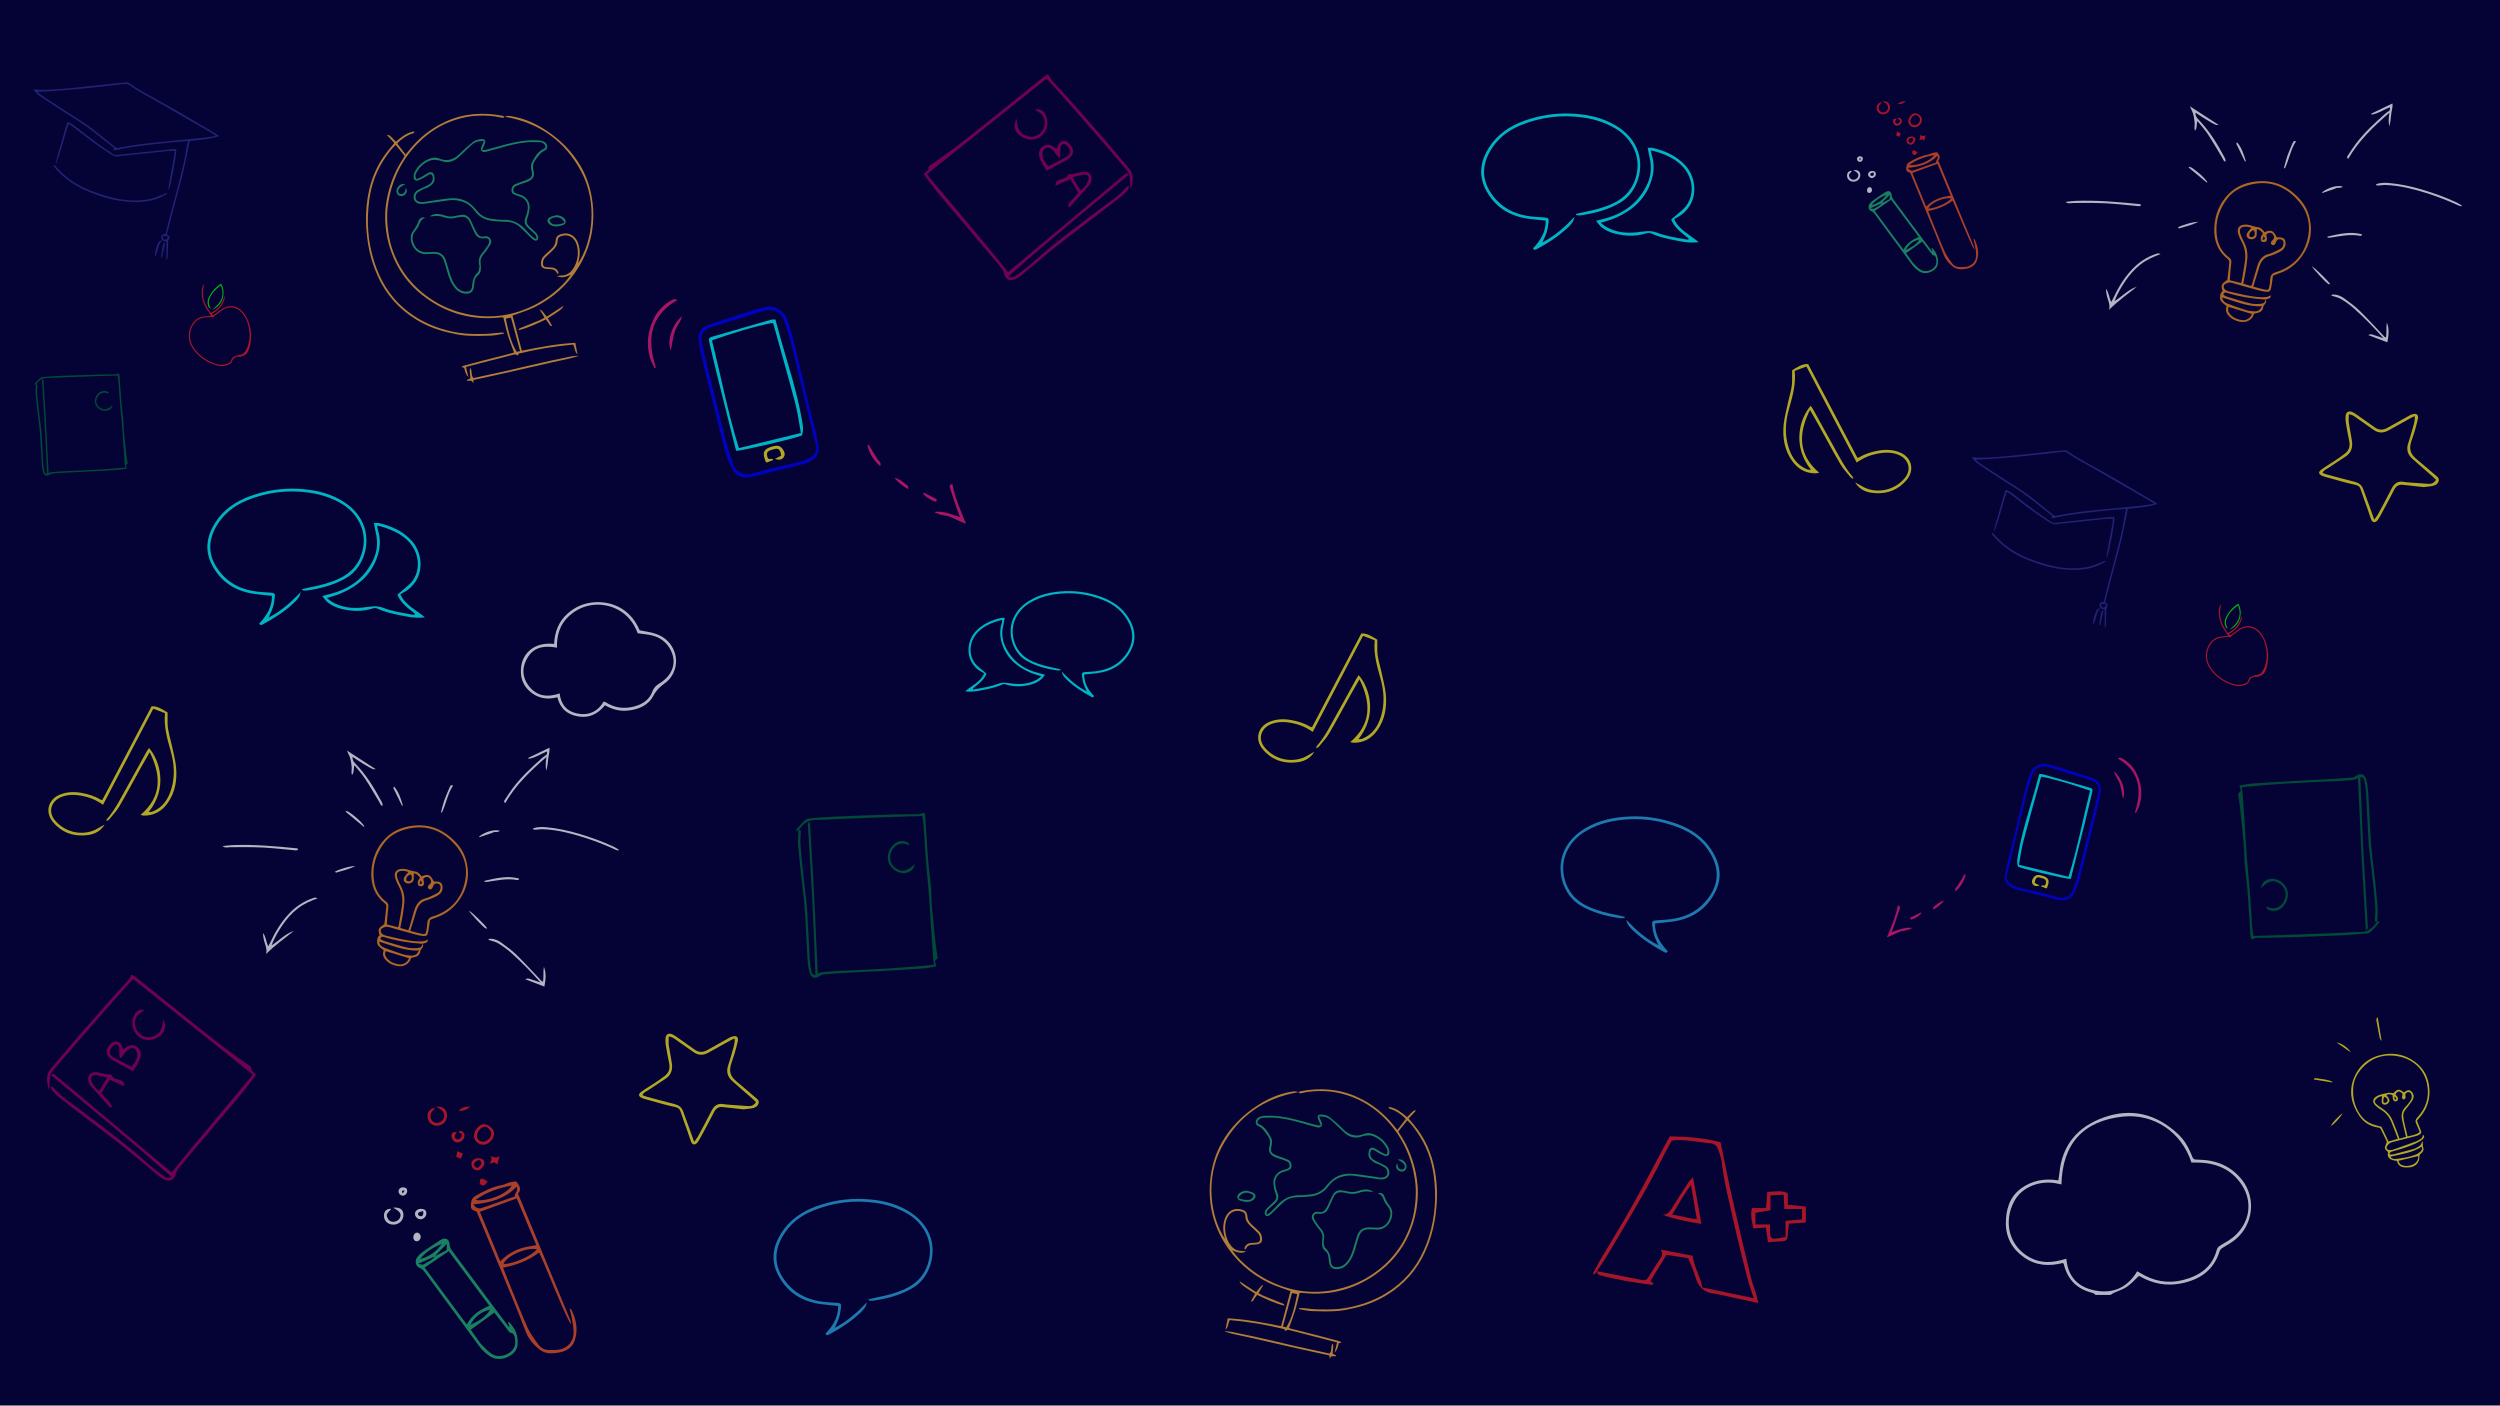 <?xml version="1.0" encoding="UTF-8"?>
<svg id="Camada_2" data-name="Camada 2" xmlns="http://www.w3.org/2000/svg" viewBox="0 0 1366 768">
  <defs>
    <style>
      .cls-1 {
        fill: #22b573;
      }

      .cls-1, .cls-2, .cls-3, .cls-4, .cls-5, .cls-6, .cls-7, .cls-8, .cls-9, .cls-10, .cls-11, .cls-12, .cls-13, .cls-14, .cls-15, .cls-16, .cls-17, .cls-18 {
        stroke-width: 0px;
      }

      .cls-2 {
        fill: #29abe2;
      }

      .cls-2, .cls-19, .cls-7, .cls-12 {
        opacity: .7;
      }

      .cls-3 {
        fill: #ed1c24;
      }

      .cls-4, .cls-12 {
        fill: #fcee21;
      }

      .cls-5 {
        fill: #f7931e;
      }

      .cls-6, .cls-7 {
        fill: #fff;
      }

      .cls-8 {
        fill: #f15a24;
      }

      .cls-9 {
        fill: #2e3192;
      }

      .cls-10 {
        fill: #9e005d;
      }

      .cls-11 {
        fill: lime;
      }

      .cls-13 {
        fill: #006837;
      }

      .cls-14 {
        fill: blue;
      }

      .cls-15 {
        fill: #fbb03b;
      }

      .cls-16 {
        fill: #ed1e79;
      }

      .cls-17 {
        fill: aqua;
      }

      .cls-18 {
        fill: #050335;
      }
    </style>
  </defs>
  <g id="Camada_1-2" data-name="Camada 1">
    <rect class="cls-18" width="1366" height="768"/>
    <g class="cls-19">
      <path class="cls-15" d="m280.04,172.45c1.7,6.37,3.37,12.66,5.11,19.18,9.64-1.97,19.19-3.78,29.19-4.32.4,2.06.8,4.14,1.2,6.22-1.67-1.37-1.33-3.5-2.36-5.25-10.03.91-19.96,2.52-29.79,4.96-.1.26-.23.57-.34.85-.16.04-.36.14-.41.09-.83-.84-1.79-.46-2.68-.24-5.82,1.48-11.64,2.99-17.45,4.5-2.64.69-5.28,1.39-7.92,2.08.47,1.92.92,3.78,1.38,5.65-1.44-1.48-1.95-3.28-2.3-5.19-.41-.12-.83-.24-1.47-.43.35-.29.51-.54.73-.6,3.55-.97,7.1-1.94,10.67-2.86,5.35-1.38,10.71-2.72,16.07-4.08.46-.12.89-.33,1.19-.44-1.15-3.18-2.4-6.27-3.37-9.44-.95-3.13-1.62-6.34-2.44-9.63-.33-.03-.73-.15-1.11-.1-15.84,1.87-30.13-2.08-42.72-11.78-8.18-6.31-14.07-14.41-17.53-24.25-2.04-5.8-3.09-11.76-3.24-17.85-.12-5.13.63-10.21,1.94-15.19,1.69-6.39,4.29-12.37,8.01-17.85.26-.39.44-.84.68-1.3-1.61-1.98-3.19-3.93-4.87-6-2.15,1.96-3.8,4.22-5.39,6.5-4.91,7.01-7.84,14.81-9.01,23.27-1.59,11.53-.91,22.92,2.64,34.04,3.18,9.95,8.28,18.71,16.35,25.56,5.91,5.02,12.58,8.64,19.98,10.95,4.25,1.33,8.59,2.32,13.01,2.71,3.66.32,7.37.34,11.05.25,3-.07,5.99-.51,8.98-.75.5-.04,1,.08,1.51.13,0,.16.02.32.03.47-2.37.38-4.74,1-7.12,1.09-4.51.17-9.04.27-13.53-.04-3.38-.23-6.75-.99-10.06-1.76-6.16-1.43-11.99-3.76-17.39-7.08-9.35-5.75-16.34-13.61-20.84-23.61-2.53-5.62-4.32-11.48-5.3-17.6-.87-5.42-1.31-10.85-1.1-16.33.46-12.14,3.53-23.45,10.96-33.31,1.39-1.85,2.92-3.6,4.46-5.5-1.28-1.39-2.57-2.79-3.86-4.19.12-.12.25-.24.37-.37,1.87.65,2.8,2.48,4.34,3.81,2.97-2.45,5.94-5.02,10.06-5.62.06,1.17-.77,1.08-1.27,1.25-2.93.96-5.32,2.76-7.57,4.78-.14.13-.22.33-.42.65,1.45,1.91,2.93,3.85,4.54,5.96.69-.83,1.34-1.57,1.95-2.35,5.37-6.75,11.93-11.97,19.78-15.57,10.05-4.61,20.52-5.32,31.26-3.24.34.07.65.34,1.05.57-.58.76-1.21.53-1.77.39-4.22-1.02-8.51-1.17-12.82-1.03-4.13.13-8.13.99-12.04,2.22-7.85,2.47-14.62,6.78-20.41,12.55-5.02,5-9.01,10.74-11.92,17.27-2.3,5.16-3.81,10.49-4.64,16.07-.87,5.88-.58,11.69.41,17.53.85,4.97,2.46,9.66,4.7,14.13,3.19,6.36,7.53,11.84,12.99,16.45,6.15,5.19,13.06,8.94,20.79,11.15,11.7,3.34,23.3,3.1,34.79-1.14,8.35-3.09,15.62-7.79,21.86-14.11,1.56-1.58,2.94-3.34,4.29-5.18-2.37.98-4.64,2.11-7.64.7,1.11-.16,1.8-.35,2.48-.34,2.64.04,4.58-1.22,6.09-3.23,3.08-4.09,4.11-11.18,1.2-15.86-1.6-2.57-4.74-3.57-7.91-2.19-.99.43-1.46,1.27-1.45,2.28.03,2.18-1.07,3.76-2.54,5.17-1.33,1.27-2.65,2.57-4.02,3.8-.93.83-1.33,1.85-1.43,3.06-.13,1.6.38,2.3,1.98,2.47,1.09.11,2.19.06,3.27.21,1.54.21,2.65,1.06,3.19,2.53.09.24-.05.57-.1.99-.33-.19-.59-.25-.65-.39-.77-1.91-2.36-2.26-4.17-2.29-.88-.02-1.79-.06-2.63-.3-1.5-.43-2-1.2-2-2.71,0-1.71.52-3.22,1.82-4.4,1.26-1.15,2.47-2.36,3.76-3.49,1.39-1.22,2.29-2.6,2.44-4.53.18-2.37,1.23-3.28,3.56-3.82,4.77-1.09,7.58,1.87,8.69,4.96,1.12,3.12,1.19,6.29.37,9.49-.12.45-.2.91-.36,1.65,7.86-11.61,11.01-33.1,1.57-50.48-8.89-16.36-22.69-26.38-41.64-29.65,1.35-.66,2.33-.46,3.29-.32,6.87,1.06,13.1,3.77,18.9,7.51,8.04,5.2,14.7,11.79,19.48,20.14,3.57,6.24,5.58,12.99,6.39,20.14.52,4.66.48,9.29-.16,13.91-1,7.26-3.44,14.03-7.2,20.31-5.96,9.96-14.26,17.41-24.64,22.49-3.35,1.64-6.99,2.71-10.5,4.03-.37.14-.75.26-1.31.44Zm-3.68,1.69c1.37,6.44,2.58,12.59,5.98,18.13.64-.15,1.21-.29,1.83-.44-1.67-6.16-3.3-12.17-4.97-18.31-1.03.22-1.87.4-2.84.61Z"/>
      <path class="cls-1" d="m263.44,81.94c1.04-.05,1.68.03,2.25-.12,3.76-.99,7.5-2.06,11.25-3.06,5.64-1.51,11.36-2.37,17.22-2.08,1,.05,2.03.32,2.95.7,1.34.54,1.97,1.74,1.89,3.1-.07,1.26-1,1.61-1.95,2.09-.75.37-1.43.97-2,1.6-.82.9-1.53,1.92-2.27,2.9-1.38,1.83-2.02,3.74-1.31,6.11.89,2.95-.21,4.93-3.13,6.11-1.26.51-2.6.84-3.88,1.31-.96.35-1.91.72-2.82,1.19-.88.45-1.18,1.32-1.13,2.25.05.94.7,1.43,1.55,1.69.59.18,1.17.38,1.76.53,3.71.98,5.98,4.12,5.52,7.9-.21,1.74-.61,3.51-1.22,5.15-.61,1.63-.42,2.93.76,4.11.82.82,1.69,1.59,2.53,2.39.69.66,1.43,1.29,2.01,2.03.35.45.6,1.09.65,1.67.15,1.71-1.02,2.5-2.46,1.61-.91-.56-1.66-1.4-2.45-2.15-1.77-1.7-3.45-3.5-5.31-5.11-2.14-1.85-4.7-2.66-7.55-2.71-2.45-.04-4.92-.15-7.35-.45-3.8-.47-7.01-2.09-9.38-5.25-1.74-2.33-3.88-4.23-6.7-5.18-2.41-.81-4.88-1.22-7.45-.84-4.65.7-9.32,1.32-13.98,1.95-.47.06-.96.07-1.43.04-2.09-.12-3.44-1.09-3.88-2.75-.43-1.66.3-3.63,1.89-4.63,1.09-.68,2.32-1.15,3.47-1.73,1.09-.55,2.25-1.02,3.25-1.7,1.49-1.01,2.04-2.76,1.57-4.33-.31-1.04-.87-1.38-1.84-.9-.98.48-1.85,1.17-2.81,1.69-1.01.55-2.04,1.11-3.12,1.48-1.35.45-2.5-.31-2.55-1.73-.03-.91.15-1.93.55-2.75,1.63-3.31,4.24-5.63,7.6-7.15,1.9-.86,3.86-1.07,5.76-.31,4.63,1.87,8.3.51,11.64-2.91,2.28-2.34,4.77-4.5,7.37-6.47,1.06-.8,2.64-1.11,4.02-1.22,2.14-.18,2.72.82,1.89,2.78-.37.87-.76,1.74-1.38,3.16Zm29.53,48.7c.42-1.74-.52-2.49-1.32-3.26-1.03-.99-2.12-1.93-3.18-2.9-1.76-1.6-2.27-3.4-1.32-5.71.64-1.55,1.08-3.26,1.23-4.93.29-3.34-1.76-5.88-5.03-6.68-.91-.22-1.81-.58-2.66-1-.96-.48-1.31-1.44-1.21-2.42.13-1.33.61-2.54,2.01-3.08,1.08-.42,2.16-.86,3.24-1.27,1.34-.51,2.74-.88,4.01-1.51,1.82-.89,2.25-2.05,1.8-4.02-.38-1.68-.82-3.47.04-5.03,1.63-2.96,3.16-6.07,6.57-7.52,1.04-.44,1.19-1.19.55-2.13-.67-.98-1.69-1.44-2.8-1.47-2.53-.05-5.08-.17-7.58.08-4.97.5-9.78,1.79-14.57,3.17-2.36.68-4.72,1.34-7.1,1.97-.87.23-1.78.28-2.5-.46-.78-.82-.32-1.66,0-2.48.34-.87.72-1.72,1.26-3.01-1.36.12-2.3.12-3.19.31-1.65.36-2.97,1.37-4.18,2.5-2.09,1.96-4.14,3.97-6.25,5.92-2.7,2.5-5.8,3.54-9.44,2.36-.65-.21-1.31-.48-1.97-.53-1.21-.11-2.52-.38-3.63-.04-3.77,1.13-6.54,3.58-8.34,7.08-.5.98-.68,2.06.18,3.34.92-.41,1.86-.76,2.72-1.24,1.25-.7,2.4-1.59,3.67-2.23,1.63-.83,2.83-.28,3.25,1.49.44,1.89.28,3.73-1.38,5.03-.96.75-1.99,1.63-3.11,1.87-1.55.32-2.63,1.35-3.97,1.96-1.31.6-1.96,2.43-1.62,3.67.34,1.23,1.51,1.95,3.23,1.98.27,0,.55.02.82-.02,2.29-.34,4.57-.73,6.86-1.04,2.91-.4,5.82-.91,8.74-1.05,3.24-.16,6.36.48,9.17,2.34,1.91,1.27,3.43,2.91,4.85,4.66,2,2.46,4.57,3.86,7.69,4.23,2.03.24,4.08.58,6.11.51,5.39-.17,9.66,1.9,13.09,5.97,1.01,1.2,2.14,2.29,3.29,3.37.49.46,1.15.75,1.95,1.25Z"/>
      <path class="cls-1" d="m234.79,118.2c2.04-1.47,4.27-1.5,6.55-.97.79.19,1.57.45,2.35.71,1.61.55,3.22.44,4.85.11,1.13-.23,2.27-.48,3.41-.63,2.41-.34,4.11.73,5.18,2.83.84,1.64,1.55,3.34,2.34,5,.38.8.77,1.61,1.27,2.33.93,1.32,2.14,2.09,3.87,1.6,1.34-.38,2.44.08,3.24,1.17.77,1.05.65,2.26.08,3.3-.72,1.31-1.63,2.51-2.49,3.74-.39.56-.83,1.09-1.28,1.6-1.44,1.59-1.82,3.43-1.48,5.52.15.93.11,1.9.04,2.85-.09,1.28-.65,2.36-1.68,3.15-1.17.9-1.66,2.1-1.78,3.54-.09,1.09-.24,2.18-.44,3.25-.35,1.94-1.71,3.1-3.7,3.17-2.65.09-4.77-1.03-6.46-3-2.24-2.6-3.35-5.75-4.28-8.99-.56-1.97-1.04-3.97-1.76-5.88-1.15-3.05-2.91-4.1-6.17-3.94-1.23.06-2.46.16-3.69.19-5.49.11-9.04-5.38-8.21-10.28.15-.9.7-1.79,1.25-2.55,1.2-1.67,2.33-3.37,2.93-5.36.35-1.18,1.26-1.75,2.43-1.91.22-.03.46.13,1.19.35-2.33.73-2.82,2.38-3.47,4.02-.44,1.12-1.21,2.15-1.99,3.08-1.92,2.31-1.79,4.78-.65,7.29,1.12,2.46,3.02,4.04,5.8,4.3,1.01.09,2.05-.02,3.07-.06.75-.02,1.5-.12,2.25-.09,3.2.12,5.24,1.56,6.28,4.65.89,2.65,1.55,5.38,2.42,8.03.9,2.74,2.06,5.34,4.28,7.34,1.41,1.28,3.02,1.8,4.88,1.69,1.49-.09,2.25-.7,2.6-2.14.13-.53.2-1.08.23-1.62.16-2.61.94-4.86,2.98-6.7.67-.61.69-1.98.9-3.03.09-.44-.11-.94-.18-1.41-.35-2.27.02-4.29,1.63-6.09,1.18-1.31,2.17-2.81,3.16-4.28.37-.55.65-1.22.74-1.87.19-1.3-.58-2.07-1.89-2.07-.14,0-.27.03-.41.04-3.14.23-4.48-.5-5.84-3.32-.8-1.66-1.52-3.36-2.27-5.04-1.34-2.99-2.58-3.69-5.77-3.25-.61.09-1.22.17-1.82.33-2.1.58-4.19.63-6.26-.09-2.17-.76-4.36-1.09-6.65-.65-.5.1-1.04.01-1.56.01Z"/>
      <path class="cls-15" d="m258.77,207.62c-.05.43-.1.89-.21,1.91-.63-2.28-2.28-1.24-3.45-1.51.01-.14.03-.29.04-.43.57-.29,1.15-.58,1.83-.93.16-1.72-.78-3.51-.02-5.68,1.28,1.83.22,4.02,1.7,5.6,3.07-.67,6.25-1.37,9.43-2.06,3.27-.71,6.54-1.39,9.8-2.13,3.19-.72,6.36-1.52,9.55-2.26,3.19-.74,6.38-1.47,9.58-2.18,3.26-.72,6.52-1.49,9.8-2.09,3.14-.58,6.21-1.66,9.48-1.38-4.64,1.52-9.44,2.32-14.18,3.39-4.86,1.1-9.71,2.22-14.56,3.33-4.79,1.09-9.57,2.19-14.36,3.26-4.79,1.07-9.58,2.09-14.44,3.15Z"/>
      <path class="cls-15" d="m298.79,173.02c3.08-2.02,6.03-3.95,9.18-6.02-.72,1.53-1.44,2.21-3.95,3.85-1.53,1-3.07,2-4.67,3.04.8,1.43,1.53,2.75,2.38,4.29-1.48,0-1.52-1.03-1.98-1.6-.51-.63-.95-1.32-1.48-2.08-4.81,2.31-9.56,4.61-14.93,5.93.23-1.25,1.08-1.21,1.71-1.47,3.29-1.33,6.58-2.64,9.85-3.99.87-.36,1.67-.88,2.64-1.4-.93-1.56-1.81-3.04-2.7-4.52,1.85.7,2.48,2.51,3.95,3.97Z"/>
      <path class="cls-1" d="m303.97,117.57c1.44.05,2.64.51,3.76,1.21.96.6,1.39,1.59,1.34,2.61-.02.52-.63,1.29-1.15,1.47-2.07.71-4.2,1.29-6.39.43-.55-.22-1.12-.52-1.53-.94-1.31-1.36-1.14-2.81.53-3.66,1.06-.54,2.28-.75,3.43-1.11Zm4.42,4.12c-1.09-2.75-3.81-3.7-6.67-2.49-.71.3-1.56.69-1.37,1.52.14.61.81,1.2,1.39,1.59.41.28,1.04.3,1.58.32,1.72.08,3.38-.2,5.08-.94Z"/>
      <path class="cls-1" d="m221.54,100.67c-.45.22-.95.38-1.35.66-.76.54-1.61,1.05-2.18,1.76-.74.92-.49,2.32.26,2.73,1.1.6,2.57.03,3.01-1.21.22-.64.33-1.31.51-2.06.71,1.39.68,2.36-.07,3.35-.76,1.01-2.06,1.46-3.28,1.15-.99-.25-1.76-1.3-1.83-2.46-.14-2.29,2.42-4.84,4.92-3.93Z"/>
    </g>
    <g class="cls-19">
      <path class="cls-15" d="m705.11,705.45c-1.7,6.37-3.37,12.66-5.11,19.18-9.64-1.97-19.19-3.78-29.19-4.32-.4,2.06-.8,4.14-1.2,6.22,1.67-1.37,1.33-3.5,2.36-5.25,10.03.91,19.96,2.52,29.79,4.96.1.26.23.57.34.85.16.04.36.14.41.09.83-.84,1.79-.46,2.68-.24,5.82,1.48,11.64,2.99,17.45,4.5,2.64.69,5.28,1.39,7.92,2.08-.47,1.92-.92,3.78-1.38,5.65,1.44-1.48,1.95-3.28,2.3-5.19.41-.12.83-.24,1.47-.43-.35-.29-.51-.54-.73-.6-3.55-.97-7.1-1.94-10.67-2.86-5.35-1.38-10.71-2.72-16.07-4.08-.46-.12-.89-.33-1.19-.44,1.15-3.18,2.4-6.27,3.37-9.44.95-3.13,1.62-6.34,2.44-9.63.33-.03.73-.15,1.11-.1,15.84,1.87,30.13-2.08,42.72-11.78,8.18-6.31,14.07-14.41,17.53-24.25,2.04-5.8,3.09-11.76,3.24-17.85.12-5.13-.63-10.21-1.94-15.19-1.69-6.39-4.29-12.37-8.01-17.85-.26-.39-.44-.84-.68-1.3,1.61-1.98,3.19-3.93,4.87-6,2.15,1.96,3.8,4.22,5.39,6.5,4.91,7.01,7.84,14.81,9.01,23.27,1.59,11.53.91,22.92-2.64,34.04-3.18,9.95-8.28,18.71-16.35,25.56-5.91,5.02-12.58,8.64-19.98,10.95-4.25,1.33-8.59,2.32-13.01,2.71-3.66.32-7.37.34-11.05.25-3-.07-5.99-.51-8.98-.75-.5-.04-1,.08-1.51.13,0,.16-.02.32-.03.47,2.37.38,4.74,1,7.12,1.09,4.51.17,9.04.27,13.53-.04,3.38-.23,6.75-.99,10.06-1.76,6.16-1.43,11.99-3.76,17.39-7.08,9.35-5.75,16.34-13.61,20.84-23.61,2.53-5.62,4.32-11.48,5.3-17.6.87-5.42,1.31-10.85,1.1-16.33-.46-12.14-3.53-23.45-10.96-33.31-1.39-1.85-2.92-3.6-4.46-5.5,1.28-1.39,2.57-2.79,3.86-4.19-.12-.12-.25-.24-.37-.37-1.87.65-2.8,2.48-4.34,3.81-2.97-2.45-5.94-5.02-10.06-5.62-.06,1.17.77,1.08,1.27,1.25,2.93.96,5.32,2.76,7.57,4.78.14.13.22.33.42.65-1.45,1.91-2.93,3.85-4.54,5.96-.69-.83-1.34-1.57-1.95-2.35-5.37-6.75-11.93-11.97-19.78-15.57-10.05-4.61-20.52-5.32-31.26-3.24-.34.07-.65.34-1.05.57.58.76,1.21.53,1.77.39,4.22-1.02,8.51-1.17,12.82-1.03,4.13.13,8.13.99,12.04,2.22,7.85,2.47,14.62,6.78,20.41,12.55,5.02,5,9.01,10.74,11.92,17.27,2.3,5.16,3.81,10.49,4.64,16.07.87,5.88.58,11.69-.41,17.53-.85,4.97-2.46,9.66-4.7,14.13-3.19,6.36-7.53,11.84-12.99,16.45-6.15,5.19-13.06,8.94-20.79,11.15-11.7,3.34-23.3,3.1-34.79-1.14-8.35-3.09-15.62-7.79-21.86-14.11-1.56-1.58-2.94-3.34-4.29-5.18,2.37.98,4.64,2.11,7.64.7-1.11-.16-1.8-.35-2.48-.34-2.64.04-4.58-1.22-6.09-3.23-3.08-4.09-4.11-11.18-1.2-15.86,1.6-2.57,4.74-3.57,7.91-2.19.99.43,1.46,1.27,1.45,2.28-.03,2.18,1.07,3.76,2.54,5.17,1.33,1.27,2.65,2.57,4.02,3.8.93.83,1.33,1.85,1.43,3.06.13,1.6-.38,2.3-1.98,2.47-1.09.11-2.19.06-3.27.21-1.54.21-2.65,1.06-3.19,2.53-.09.24.05.57.1.99.33-.19.59-.25.65-.39.77-1.91,2.36-2.26,4.17-2.29.88-.02,1.79-.06,2.63-.3,1.5-.43,2-1.2,2-2.71,0-1.71-.52-3.22-1.82-4.4-1.26-1.15-2.47-2.36-3.76-3.49-1.39-1.22-2.29-2.6-2.44-4.53-.18-2.37-1.23-3.28-3.56-3.82-4.77-1.09-7.58,1.87-8.69,4.96-1.12,3.12-1.19,6.29-.37,9.49.12.45.2.91.36,1.65-7.86-11.61-11.01-33.1-1.57-50.48,8.89-16.36,22.69-26.38,41.64-29.65-1.35-.66-2.33-.46-3.29-.32-6.87,1.06-13.1,3.77-18.9,7.51-8.04,5.2-14.7,11.79-19.48,20.14-3.57,6.24-5.58,12.99-6.39,20.14-.52,4.66-.48,9.29.16,13.91,1,7.26,3.44,14.03,7.2,20.31,5.96,9.96,14.26,17.41,24.64,22.49,3.35,1.64,6.99,2.71,10.5,4.03.37.14.75.26,1.31.44Zm3.68,1.69c-1.37,6.44-2.58,12.59-5.98,18.13-.64-.15-1.21-.29-1.83-.44,1.67-6.16,3.3-12.17,4.97-18.31,1.03.22,1.87.4,2.84.61Z"/>
      <path class="cls-1" d="m721.71,614.94c-1.04-.05-1.68.03-2.25-.12-3.76-.99-7.5-2.06-11.25-3.06-5.64-1.51-11.36-2.37-17.22-2.08-1,.05-2.03.32-2.95.7-1.34.54-1.97,1.74-1.89,3.1.07,1.26,1,1.61,1.95,2.09.75.37,1.43.97,2,1.6.82.9,1.53,1.92,2.27,2.9,1.38,1.83,2.02,3.74,1.31,6.11-.89,2.95.21,4.93,3.13,6.11,1.26.51,2.6.84,3.88,1.31.96.35,1.91.72,2.82,1.19.88.45,1.18,1.32,1.13,2.25-.05.94-.7,1.43-1.55,1.69-.59.18-1.17.38-1.76.53-3.71.98-5.98,4.12-5.52,7.9.21,1.74.61,3.51,1.22,5.15.61,1.63.42,2.93-.76,4.11-.82.82-1.69,1.59-2.53,2.39-.69.66-1.43,1.29-2.01,2.03-.35.45-.6,1.09-.65,1.67-.15,1.71,1.02,2.5,2.46,1.61.91-.56,1.66-1.4,2.45-2.15,1.77-1.7,3.45-3.5,5.31-5.11,2.14-1.85,4.7-2.66,7.55-2.71,2.45-.04,4.92-.15,7.35-.45,3.8-.47,7.01-2.09,9.38-5.25,1.74-2.33,3.88-4.23,6.7-5.18,2.41-.81,4.88-1.22,7.45-.84,4.65.7,9.32,1.32,13.98,1.95.47.06.96.07,1.43.04,2.09-.12,3.44-1.09,3.88-2.75.43-1.66-.3-3.63-1.89-4.63-1.09-.68-2.32-1.15-3.47-1.73-1.09-.55-2.25-1.02-3.25-1.7-1.49-1.01-2.04-2.76-1.57-4.33.31-1.04.87-1.38,1.84-.9.98.48,1.85,1.17,2.81,1.69,1.01.55,2.04,1.11,3.12,1.48,1.35.45,2.5-.31,2.55-1.73.03-.91-.15-1.93-.55-2.75-1.63-3.31-4.24-5.63-7.6-7.15-1.9-.86-3.86-1.07-5.76-.31-4.63,1.87-8.3.51-11.64-2.91-2.28-2.34-4.77-4.5-7.37-6.47-1.06-.8-2.64-1.11-4.02-1.22-2.14-.18-2.72.82-1.89,2.78.37.87.76,1.74,1.38,3.16Zm-29.53,48.7c-.42-1.74.52-2.49,1.32-3.26,1.03-.99,2.12-1.93,3.18-2.9,1.76-1.6,2.27-3.4,1.32-5.71-.64-1.55-1.08-3.26-1.23-4.93-.29-3.34,1.76-5.88,5.03-6.68.91-.22,1.81-.58,2.66-1,.96-.48,1.31-1.44,1.21-2.42-.13-1.33-.61-2.54-2.01-3.08-1.08-.42-2.16-.86-3.24-1.27-1.34-.51-2.74-.88-4.01-1.51-1.82-.89-2.25-2.05-1.8-4.02.38-1.68.82-3.47-.04-5.03-1.63-2.96-3.16-6.07-6.57-7.52-1.04-.44-1.19-1.19-.55-2.13.67-.98,1.69-1.44,2.8-1.47,2.53-.05,5.08-.17,7.58.08,4.97.5,9.78,1.79,14.57,3.17,2.36.68,4.72,1.34,7.1,1.97.87.23,1.78.28,2.5-.46.78-.82.32-1.66,0-2.48-.34-.87-.72-1.72-1.26-3.01,1.36.12,2.3.12,3.19.31,1.65.36,2.97,1.37,4.18,2.5,2.09,1.96,4.14,3.97,6.25,5.92,2.7,2.5,5.8,3.54,9.44,2.36.65-.21,1.31-.48,1.97-.53,1.21-.11,2.52-.38,3.63-.04,3.77,1.13,6.54,3.58,8.34,7.08.5.98.68,2.06-.18,3.34-.92-.41-1.86-.76-2.72-1.24-1.25-.7-2.4-1.59-3.67-2.23-1.63-.83-2.83-.28-3.25,1.49-.44,1.89-.28,3.73,1.38,5.03.96.75,1.99,1.63,3.11,1.87,1.55.32,2.63,1.35,3.97,1.96,1.31.6,1.96,2.43,1.62,3.67-.34,1.23-1.51,1.95-3.23,1.98-.27,0-.55.02-.82-.02-2.29-.34-4.57-.73-6.86-1.04-2.91-.4-5.82-.91-8.74-1.05-3.24-.16-6.36.48-9.17,2.34-1.91,1.27-3.43,2.91-4.85,4.66-2,2.46-4.57,3.86-7.69,4.23-2.03.24-4.08.58-6.11.51-5.39-.17-9.66,1.9-13.09,5.97-1.01,1.2-2.14,2.29-3.29,3.37-.49.46-1.15.75-1.95,1.25Z"/>
      <path class="cls-1" d="m750.36,651.2c-2.04-1.47-4.27-1.5-6.55-.97-.79.19-1.57.45-2.35.71-1.61.55-3.22.44-4.85.11-1.13-.23-2.27-.48-3.41-.63-2.41-.34-4.11.73-5.18,2.83-.84,1.64-1.55,3.34-2.34,5-.38.8-.77,1.61-1.27,2.33-.93,1.32-2.14,2.09-3.87,1.6-1.34-.38-2.44.08-3.24,1.17-.77,1.05-.65,2.26-.08,3.3.72,1.31,1.63,2.51,2.49,3.74.39.56.83,1.09,1.28,1.6,1.44,1.59,1.82,3.43,1.48,5.52-.15.93-.11,1.9-.04,2.85.09,1.28.65,2.36,1.68,3.15,1.17.9,1.66,2.1,1.78,3.54.09,1.09.24,2.18.44,3.25.35,1.94,1.71,3.1,3.7,3.17,2.65.09,4.77-1.03,6.46-3,2.24-2.6,3.35-5.75,4.28-8.99.56-1.97,1.04-3.97,1.76-5.88,1.15-3.05,2.91-4.1,6.17-3.94,1.23.06,2.46.16,3.69.19,5.49.11,9.04-5.38,8.21-10.28-.15-.9-.7-1.79-1.25-2.55-1.2-1.67-2.33-3.37-2.93-5.36-.35-1.18-1.26-1.75-2.43-1.91-.22-.03-.46.13-1.19.35,2.33.73,2.82,2.38,3.47,4.02.44,1.12,1.21,2.15,1.99,3.08,1.92,2.31,1.79,4.78.65,7.29-1.12,2.46-3.02,4.04-5.8,4.3-1.01.09-2.05-.02-3.07-.06-.75-.02-1.5-.12-2.25-.09-3.2.12-5.24,1.56-6.28,4.65-.89,2.65-1.55,5.38-2.42,8.03-.9,2.74-2.06,5.34-4.28,7.34-1.41,1.28-3.02,1.8-4.88,1.69-1.49-.09-2.25-.7-2.6-2.14-.13-.53-.2-1.08-.23-1.62-.16-2.61-.94-4.86-2.98-6.7-.67-.61-.69-1.98-.9-3.03-.09-.44.11-.94.18-1.41.35-2.27-.02-4.29-1.63-6.09-1.18-1.31-2.17-2.81-3.16-4.28-.37-.55-.65-1.22-.74-1.87-.19-1.3.58-2.07,1.89-2.07.14,0,.27.03.41.04,3.14.23,4.48-.5,5.84-3.32.8-1.66,1.52-3.36,2.27-5.04,1.34-2.99,2.58-3.69,5.77-3.25.61.09,1.22.17,1.82.33,2.1.58,4.19.63,6.26-.09,2.17-.76,4.36-1.09,6.65-.65.5.1,1.04.01,1.56.01Z"/>
      <path class="cls-15" d="m726.38,740.62c.05.43.1.89.21,1.91.63-2.28,2.28-1.24,3.45-1.51-.01-.14-.03-.29-.04-.43-.57-.29-1.15-.58-1.83-.93-.16-1.72.78-3.51.02-5.68-1.28,1.83-.22,4.02-1.7,5.6-3.07-.67-6.25-1.37-9.43-2.06-3.27-.71-6.54-1.39-9.8-2.13-3.19-.72-6.36-1.52-9.55-2.26-3.19-.74-6.38-1.47-9.58-2.18-3.26-.72-6.52-1.49-9.8-2.09-3.14-.58-6.21-1.66-9.48-1.38,4.64,1.52,9.44,2.32,14.18,3.39,4.86,1.1,9.71,2.22,14.56,3.33,4.79,1.09,9.57,2.19,14.36,3.26,4.79,1.07,9.58,2.09,14.44,3.15Z"/>
      <path class="cls-15" d="m686.36,706.02c-3.08-2.02-6.03-3.95-9.18-6.02.72,1.53,1.44,2.21,3.95,3.85,1.53,1,3.07,2,4.67,3.04-.8,1.43-1.53,2.75-2.38,4.29,1.48,0,1.52-1.03,1.98-1.6.51-.63.95-1.32,1.48-2.08,4.81,2.31,9.56,4.61,14.93,5.93-.23-1.25-1.08-1.21-1.71-1.47-3.29-1.33-6.58-2.64-9.85-3.99-.87-.36-1.67-.88-2.64-1.4.93-1.56,1.81-3.04,2.7-4.52-1.85.7-2.48,2.51-3.95,3.97Z"/>
      <path class="cls-1" d="m681.18,650.57c-1.44.05-2.64.51-3.76,1.21-.96.6-1.39,1.59-1.34,2.61.02.52.63,1.29,1.15,1.47,2.07.71,4.2,1.29,6.39.43.55-.22,1.12-.52,1.53-.94,1.31-1.36,1.14-2.81-.53-3.66-1.06-.54-2.28-.75-3.43-1.11Zm-4.42,4.12c1.09-2.75,3.81-3.7,6.67-2.49.71.3,1.56.69,1.37,1.52-.14.61-.81,1.2-1.39,1.59-.41.28-1.04.3-1.58.32-1.72.08-3.38-.2-5.08-.94Z"/>
      <path class="cls-1" d="m763.61,633.67c.45.22.95.38,1.35.66.76.54,1.61,1.05,2.18,1.76.74.92.49,2.32-.26,2.73-1.1.6-2.57.03-3.01-1.21-.22-.64-.33-1.31-.51-2.06-.71,1.39-.68,2.36.07,3.35.76,1.01,2.06,1.46,3.28,1.15.99-.25,1.76-1.3,1.83-2.46.14-2.29-2.42-4.84-4.92-3.93Z"/>
    </g>
    <g class="cls-19">
      <path class="cls-17" d="m165.13,321.89c1.38-.31,2.74-.66,4.13-.93,5.43-1.07,10.78-2.37,15.85-4.7,7.14-3.29,11.61-8.67,13.2-16.37,2.33-11.28-4.33-20.25-11.25-24.42-5.48-3.31-11.41-5.31-17.74-6.23-11.89-1.73-23.42-.33-34.51,4.23-7.02,2.89-12.74,7.39-16.61,14.11-5.56,9.65-3.86,18.5,3.16,26.37,5.1,5.72,11.77,8.43,19.25,9.33,2.45.29,4.92.34,7.38.55,2.02.17,2.4.58,2.15,2.59-.24,1.85-.5,3.72-1.04,5.49-.54,1.76-1.43,3.42-2.35,5.54,7.01-3.61,12.44-8.56,17.57-13.95-.5,2.94-2.53,4.83-4.51,6.62-4.84,4.41-10.34,7.89-16.1,10.98-.7.38-1.41.9-2.06-.43,3.96-4.12,7.02-8.81,6.95-15.12-3.04-.32-5.96-.57-8.86-.93-10.95-1.38-19.37-6.6-24.25-16.66-3.74-7.7-2.41-15.18,2.02-22.23,4.61-7.34,11.41-11.87,19.42-14.74,8.17-2.92,16.66-4.29,25.28-3.93,8.52.35,16.85,1.94,24.37,6.38,5.14,3.04,9.24,6.99,11.71,12.54,4.71,10.6.48,24.15-8.9,29.69-6.68,3.94-13.95,5.85-21.5,6.97-.58.09-1.19.02-1.78,0-.29,0-.58-.08-.87-.12-.04-.2-.08-.4-.11-.6Z"/>
      <path class="cls-17" d="m176.05,325.67c1.76-.46,3.05-.81,4.35-1.14,10.77-2.67,18.9-8.7,23.63-18.85,2.14-4.59,2.51-9.48,1.34-14.46-.4-1.7-.68-3.43-1.07-5.45,1.06,0,1.93-.16,2.72.03,6.73,1.61,12.91,4.28,17.73,9.47,5.66,6.1,6.71,15.73,2.33,22.44-1.63,2.49-3.75,4.56-6.45,5.94-.61.31-1.18.68-1.87,1.08,2.66,6,8.58,8.46,13.43,12.6-3.91.51-7.3.08-10.65-.58-5.31-1.04-10.65-2.01-15.62-4.33-.62-.29-1.57-.2-2.26.02-5.62,1.81-11.28,1.69-16.92.3-3.08-.75-6-1.99-8.35-4.22-.75-.71-1.32-1.62-2.32-2.86Zm50.43,10.37c.07-.25.14-.5.21-.76-3.65-2.92-7.61-5.57-9.57-10.36.89-.75,1.73-1.42,2.52-2.13,1.9-1.71,4.1-3.19,5.61-5.2,5.22-6.95,3.56-16.72-2.99-22.74-3.34-3.06-7.33-4.97-11.56-6.42-1.44-.5-2.94-.84-4.27-1.22-.27.35-.39.44-.38.51.15.66.29,1.33.49,1.98,1.16,3.86,1.34,7.77.41,11.67-2.77,11.69-10.65,18.74-21.34,23.13-2.12.87-4.38,1.42-7,2.26,1.14.86,1.93,1.58,2.84,2.11,5.23,3.06,10.91,3.71,16.84,3.08,3.59-.38,7.17-1.32,10.8.08,2.29.88,4.67,1.58,7.07,2.1,3.42.75,6.9,1.28,10.35,1.9Z"/>
    </g>
    <g class="cls-19">
      <path class="cls-17" d="m579.52,365.73c-1.07-.24-2.14-.51-3.21-.73-4.23-.83-8.39-1.85-12.34-3.66-5.56-2.56-9.04-6.75-10.28-12.75-1.81-8.78,3.37-15.76,8.76-19.01,4.27-2.58,8.89-4.13,13.81-4.85,9.26-1.35,18.24-.26,26.87,3.29,5.46,2.25,9.92,5.76,12.94,10.99,4.33,7.52,3,14.4-2.46,20.53-3.97,4.45-9.17,6.56-14.99,7.26-1.91.23-3.83.27-5.75.43-1.58.13-1.87.45-1.67,2.01.18,1.44.39,2.89.81,4.27.42,1.37,1.11,2.66,1.83,4.31-5.46-2.81-9.69-6.66-13.68-10.86.39,2.29,1.97,3.76,3.51,5.16,3.77,3.43,8.05,6.14,12.54,8.55.55.29,1.1.7,1.61-.33-3.08-3.21-5.46-6.86-5.41-11.77,2.37-.25,4.64-.44,6.9-.73,8.52-1.07,15.08-5.14,18.88-12.97,2.91-5.99,1.88-11.82-1.57-17.31-3.59-5.72-8.89-9.24-15.12-11.48-6.36-2.27-12.97-3.34-19.69-3.06-6.64.27-13.12,1.51-18.98,4.97-4,2.36-7.2,5.44-9.12,9.77-3.67,8.25-.37,18.81,6.93,23.11,5.2,3.07,10.86,4.55,16.74,5.42.45.07.92.02,1.38,0,.23,0,.45-.06.68-.09.03-.16.06-.31.09-.47Z"/>
      <path class="cls-17" d="m571.01,368.68c-1.37-.36-2.38-.63-3.39-.88-8.38-2.08-14.71-6.78-18.4-14.68-1.67-3.57-1.96-7.38-1.04-11.26.31-1.33.53-2.67.84-4.24-.82,0-1.5-.13-2.11.02-5.24,1.25-10.05,3.33-13.8,7.37-4.41,4.75-5.22,12.25-1.81,17.47,1.27,1.94,2.92,3.55,5.03,4.63.47.24.92.53,1.46.84-2.07,4.67-6.68,6.58-10.46,9.81,3.04.4,5.68.06,8.29-.45,4.14-.81,8.29-1.57,12.16-3.37.48-.23,1.22-.16,1.76.02,4.38,1.41,8.78,1.31,13.18.24,2.4-.59,4.67-1.55,6.5-3.29.59-.56,1.03-1.26,1.81-2.23Zm-39.26,8.08c-.05-.2-.11-.39-.16-.59,2.85-2.27,5.93-4.33,7.45-8.07-.7-.59-1.34-1.1-1.96-1.66-1.48-1.33-3.19-2.49-4.37-4.05-4.06-5.41-2.77-13.02,2.33-17.7,2.6-2.38,5.71-3.87,9-5,1.12-.39,2.29-.66,3.33-.95.21.28.3.35.29.39-.12.52-.23,1.04-.38,1.54-.9,3-1.04,6.05-.32,9.09,2.16,9.1,8.29,14.59,16.62,18.01,1.65.68,3.41,1.11,5.45,1.76-.89.67-1.51,1.23-2.21,1.64-4.07,2.39-8.49,2.89-13.11,2.4-2.8-.3-5.59-1.03-8.41.06-1.78.69-3.64,1.23-5.5,1.64-2.67.59-5.37,1-8.06,1.48Z"/>
    </g>
    <g class="cls-19">
      <path class="cls-17" d="m861.13,116.89c1.38-.31,2.74-.66,4.13-.93,5.43-1.07,10.78-2.37,15.85-4.7,7.14-3.29,11.61-8.67,13.2-16.37,2.33-11.28-4.33-20.25-11.25-24.42-5.48-3.31-11.41-5.31-17.74-6.23-11.89-1.73-23.42-.33-34.51,4.23-7.02,2.89-12.74,7.39-16.61,14.11-5.56,9.65-3.86,18.5,3.16,26.37,5.1,5.72,11.77,8.43,19.25,9.33,2.45.29,4.92.34,7.38.55,2.02.17,2.4.58,2.15,2.59-.24,1.85-.5,3.72-1.04,5.49-.54,1.76-1.43,3.42-2.35,5.54,7.01-3.61,12.44-8.56,17.57-13.95-.5,2.94-2.53,4.83-4.51,6.62-4.84,4.41-10.34,7.89-16.1,10.98-.7.38-1.41.9-2.06-.43,3.96-4.12,7.02-8.81,6.95-15.12-3.04-.32-5.96-.57-8.86-.93-10.95-1.38-19.37-6.6-24.25-16.66-3.74-7.7-2.41-15.18,2.02-22.23,4.61-7.34,11.41-11.87,19.42-14.74,8.17-2.92,16.66-4.29,25.28-3.93,8.52.35,16.85,1.94,24.37,6.38,5.14,3.04,9.24,6.99,11.71,12.54,4.71,10.6.48,24.15-8.9,29.69-6.68,3.94-13.95,5.85-21.5,6.97-.58.09-1.19.02-1.78,0-.29,0-.58-.08-.87-.12-.04-.2-.08-.4-.11-.6Z"/>
      <path class="cls-17" d="m872.05,120.67c1.76-.46,3.05-.81,4.35-1.14,10.77-2.67,18.9-8.7,23.63-18.85,2.14-4.59,2.51-9.48,1.34-14.46-.4-1.7-.68-3.43-1.07-5.45,1.06,0,1.93-.16,2.72.03,6.73,1.61,12.91,4.28,17.73,9.47,5.66,6.1,6.71,15.73,2.33,22.44-1.63,2.49-3.75,4.56-6.45,5.94-.61.31-1.18.68-1.87,1.08,2.66,6,8.58,8.46,13.43,12.6-3.91.51-7.3.08-10.65-.58-5.31-1.04-10.65-2.01-15.62-4.33-.62-.29-1.57-.2-2.26.02-5.62,1.81-11.28,1.69-16.92.3-3.08-.75-6-1.99-8.35-4.22-.75-.71-1.32-1.62-2.32-2.86Zm50.43,10.37c.07-.25.14-.5.21-.76-3.65-2.92-7.61-5.57-9.57-10.36.89-.75,1.73-1.42,2.52-2.13,1.9-1.71,4.1-3.19,5.61-5.2,5.22-6.95,3.56-16.72-2.99-22.74-3.34-3.06-7.33-4.97-11.56-6.42-1.44-.5-2.94-.84-4.27-1.22-.27.35-.39.44-.38.51.15.66.29,1.33.49,1.98,1.16,3.86,1.34,7.77.41,11.67-2.77,11.69-10.65,18.74-21.34,23.13-2.12.87-4.38,1.42-7,2.26,1.14.86,1.93,1.58,2.84,2.11,5.23,3.06,10.91,3.71,16.84,3.08,3.59-.38,7.17-1.32,10.8.08,2.29.88,4.67,1.58,7.07,2.1,3.42.75,6.9,1.28,10.35,1.9Z"/>
    </g>
    <path class="cls-12" d="m980.65,202.65c2.31-.87,4.3-1.62,6.38-2.41,4.69,8.97,9.26,17.69,13.82,26.42,4.51,8.62,9.03,17.25,13.65,26.07,3.73-2.63,7.53-4.18,11.63-4.93,3.62-.66,7.25-.76,10.79.54,2.01.74,3.7,1.92,4.82,3.74,1.79,2.88,1.4,6.25-.92,9.07-6.31,7.66-16.79,8.61-23.54,4.45-1.05-.65-2.17-1.2-3.61-2,1.7,3.04,4.96,5.12,8.79,5.64,6.6.91,12.63-.42,17.57-5.12,1.4-1.33,2.77-2.93,3.52-4.68,2.11-4.96-.21-10-5.22-12.14-3.97-1.7-8.09-1.79-12.21-1.03-3.49.65-6.92,1.64-10.01,3.52-.23.14-.54.18-1.21.39-8.97-17.07-17.94-34.16-26.94-51.27-3.56-.14-6.06,1.86-8.74,3.41,0,1.87-.03,3.63,0,5.39.08,4.42-1.5,8.52-2.36,12.76-.78,3.86-1.9,7.68-2.27,11.57-.66,7.02.39,13.82,4.58,19.75,3.15,4.47,7.48,6.95,13.07,6.86.45,0,.89-.18,1.77-.36-11.74-10.02-11.32-21.55-5.04-34.31,1.72,3,3.3,5.69,4.82,8.43,3.93,7.07,7.71,14.22,11.8,21.2,1.52,2.6,3.69,4.83,5.6,7.2.26.33.77.47,1.46.86-.15-.62-.14-.93-.29-1.1-4.71-5.42-7.75-11.87-11.24-18.04-3.55-6.27-6.97-12.61-10.46-18.9-.36-.66-.85-1.25-1.3-1.91-5.95,6.84-10.39,21.75.18,35-.85-.1-1.49-.04-2.02-.25-5.63-2.2-8.58-6.68-10.3-12.2-2.19-7.04-1.63-14.11.34-21.02,1.89-6.67,3.79-13.27,3.07-20.61Z"/>
    <path class="cls-12" d="m90.13,389.65c-2.31-.87-4.3-1.62-6.38-2.41-4.69,8.97-9.26,17.69-13.82,26.42-4.51,8.62-9.03,17.25-13.65,26.07-3.73-2.63-7.53-4.18-11.63-4.93-3.62-.66-7.25-.76-10.79.54-2.01.74-3.7,1.92-4.82,3.74-1.79,2.88-1.4,6.25.92,9.07,6.31,7.66,16.79,8.61,23.54,4.45,1.05-.65,2.17-1.2,3.61-2-1.7,3.04-4.96,5.12-8.79,5.64-6.6.91-12.63-.42-17.57-5.12-1.4-1.33-2.77-2.93-3.52-4.68-2.11-4.96.21-10,5.22-12.14,3.97-1.7,8.09-1.79,12.21-1.03,3.49.65,6.92,1.64,10.01,3.52.23.14.54.18,1.21.39,8.97-17.07,17.94-34.16,26.94-51.27,3.56-.14,6.06,1.86,8.74,3.41,0,1.87.03,3.63,0,5.39-.08,4.42,1.5,8.52,2.36,12.76.78,3.86,1.9,7.68,2.27,11.57.66,7.02-.39,13.82-4.58,19.75-3.15,4.47-7.48,6.95-13.07,6.86-.45,0-.89-.18-1.77-.36,11.74-10.02,11.32-21.55,5.04-34.31-1.72,3-3.3,5.69-4.82,8.43-3.93,7.07-7.71,14.22-11.8,21.2-1.52,2.6-3.69,4.83-5.6,7.2-.26.33-.77.47-1.46.86.15-.62.14-.93.29-1.1,4.71-5.42,7.75-11.87,11.24-18.04,3.55-6.27,6.97-12.61,10.46-18.9.36-.66.85-1.25,1.3-1.91,5.95,6.84,10.39,21.75-.18,35,.85-.1,1.49-.04,2.02-.25,5.63-2.2,8.58-6.68,10.3-12.2,2.19-7.04,1.63-14.11-.34-21.02-1.89-6.67-3.79-13.27-3.07-20.61Z"/>
    <path class="cls-12" d="m751.13,349.85c-2.31-.87-4.3-1.62-6.38-2.41-4.69,8.97-9.26,17.69-13.82,26.42-4.51,8.62-9.03,17.25-13.65,26.07-3.73-2.63-7.53-4.18-11.63-4.93-3.62-.66-7.25-.76-10.79.54-2.01.74-3.7,1.92-4.82,3.74-1.79,2.88-1.4,6.25.92,9.07,6.31,7.66,16.79,8.61,23.54,4.45,1.05-.65,2.17-1.2,3.61-2-1.7,3.04-4.96,5.12-8.79,5.64-6.6.91-12.63-.42-17.57-5.12-1.4-1.33-2.77-2.93-3.52-4.68-2.11-4.96.21-10,5.22-12.14,3.97-1.7,8.09-1.79,12.21-1.03,3.49.65,6.92,1.64,10.01,3.52.23.14.54.18,1.21.39,8.97-17.07,17.94-34.16,26.94-51.27,3.56-.14,6.06,1.86,8.74,3.41,0,1.87.03,3.63,0,5.39-.08,4.42,1.5,8.52,2.36,12.76.78,3.86,1.9,7.68,2.27,11.57.66,7.02-.39,13.82-4.58,19.75-3.15,4.47-7.48,6.95-13.07,6.86-.45,0-.89-.18-1.77-.36,11.74-10.02,11.32-21.55,5.04-34.31-1.72,3-3.3,5.69-4.82,8.43-3.93,7.07-7.71,14.22-11.8,21.2-1.52,2.6-3.69,4.83-5.6,7.2-.26.33-.77.47-1.46.86.15-.62.14-.93.29-1.1,4.71-5.42,7.75-11.87,11.24-18.04,3.55-6.27,6.97-12.61,10.46-18.9.36-.66.85-1.25,1.3-1.91,5.95,6.84,10.39,21.75-.18,35,.85-.1,1.49-.04,2.02-.25,5.63-2.2,8.58-6.68,10.3-12.2,2.19-7.04,1.63-14.11-.34-21.02-1.89-6.67-3.79-13.27-3.07-20.61Z"/>
    <path class="cls-12" d="m406.15,606.14c-2.99-.33-5.93-.65-8.87-.98-.69-.08-1.38-.1-2.06-.21-2.5-.42-4.02.59-5.15,2.86-2.33,4.68-4.89,9.25-7.37,13.85-.51.95-1.03,1.94-1.73,2.74-1.26,1.44-2.69,1.18-3.4-.63-.75-1.93-1.33-3.92-2.01-5.87-1.21-3.44-2.51-6.85-3.62-10.32-.54-1.71-1.39-2.37-3.25-2.75-4.62-.94-9.14-2.35-13.69-3.59-1.42-.39-2.89-.7-4.23-1.3-1.94-.87-2.16-2-.46-3.3,2.25-1.73,4.78-3.12,7.15-4.7,1.97-1.32,3.94-2.63,5.8-4.09,2.21-1.73,2.96-4.02,2.37-6.82-.71-3.37-1.31-6.77-1.87-10.17-.19-1.16-.21-2.37-.12-3.54.18-2.2,1.67-3.08,3.75-2.16,1.07.47,2.04,1.2,3.01,1.87,3.07,2.15,6.12,4.33,9.18,6.49,2.26,1.59,4.55,1.59,6.94.22,4.11-2.35,8.26-4.63,12.39-6.93.09-.05.15-.15.24-.17,1.02-.19,2.22-.78,3.02-.44,1.18.5,1.25,1.87.9,3.12-.54,1.99-1,4.01-1.59,6-.56,1.89-1.27,3.73-1.86,5.62-1.43,4.61-.69,7.01,3.06,10.16,3.25,2.73,6.52,5.44,9.7,8.24,1.05.93,2.66,1.8,2.09,3.59-.53,1.66-2.01,2.39-3.64,2.67-1.55.26-3.12.37-4.67.55Zm-40.76-39.72c0,1.78-.17,3.27.03,4.69.48,3.32,1.23,6.6,1.7,9.91.48,3.35-.34,6.3-3.3,8.3-3.19,2.15-6.45,4.2-9.62,6.37-1.08.74-2.54,1.1-3.15,2.7.73.28,1.34.58,1.98.75,5.14,1.39,10.26,2.81,15.43,4.09,2.27.56,3.93,1.64,4.75,3.89,1.3,3.61,2.64,7.21,3.95,10.82.66,1.81,1.29,3.63,2.13,6,.95-1.36,1.65-2.16,2.14-3.08,2.48-4.6,4.98-9.19,7.33-13.86,1.41-2.79,3.35-4.3,6.58-3.71.58.11,1.17.19,1.76.24,3.93.3,7.85.62,11.78.85,1.64.1,3.11-.39,4.17-2.22-.6-.58-1.19-1.19-1.83-1.75-3.71-3.25-7.46-6.46-11.13-9.75-2.6-2.33-3.39-5.16-2.21-8.56.97-2.79,1.73-5.65,2.52-8.5.53-1.93,1.25-3.84.98-6.23-.93.46-1.63.77-2.3,1.13-4.06,2.25-8.09,4.54-12.16,6.75-2.62,1.42-5.29,1.49-7.82-.26-3.08-2.12-6.11-4.32-9.19-6.44-1.26-.87-2.41-2.03-4.51-2.15Z"/>
    <path class="cls-12" d="m1324.15,266.14c-2.99-.33-5.93-.65-8.87-.98-.69-.08-1.38-.1-2.06-.21-2.5-.42-4.02.59-5.15,2.86-2.33,4.68-4.89,9.25-7.37,13.85-.51.95-1.03,1.94-1.73,2.74-1.26,1.44-2.69,1.18-3.4-.63-.75-1.93-1.33-3.92-2.01-5.87-1.21-3.44-2.51-6.85-3.62-10.32-.54-1.71-1.39-2.37-3.25-2.75-4.62-.94-9.14-2.35-13.69-3.59-1.42-.39-2.89-.7-4.23-1.3-1.94-.87-2.16-2-.46-3.3,2.25-1.73,4.78-3.12,7.15-4.7,1.97-1.32,3.94-2.63,5.8-4.09,2.21-1.73,2.96-4.02,2.37-6.82-.71-3.37-1.31-6.77-1.87-10.17-.19-1.16-.21-2.37-.12-3.54.18-2.2,1.67-3.08,3.75-2.16,1.07.47,2.04,1.2,3.01,1.87,3.07,2.15,6.12,4.33,9.18,6.49,2.26,1.59,4.55,1.59,6.94.22,4.11-2.35,8.26-4.63,12.39-6.93.09-.05.15-.15.24-.17,1.02-.19,2.22-.78,3.02-.44,1.18.5,1.25,1.87.9,3.12-.54,1.99-1,4.01-1.59,6-.56,1.89-1.27,3.73-1.86,5.62-1.43,4.61-.69,7.01,3.06,10.16,3.25,2.73,6.52,5.44,9.7,8.24,1.05.93,2.66,1.8,2.09,3.59-.53,1.66-2.01,2.39-3.64,2.67-1.55.26-3.12.37-4.67.55Zm-40.76-39.72c0,1.78-.17,3.27.03,4.69.48,3.32,1.23,6.6,1.7,9.91.48,3.35-.34,6.3-3.3,8.3-3.19,2.15-6.45,4.2-9.62,6.37-1.08.74-2.54,1.1-3.15,2.7.73.28,1.34.58,1.98.75,5.14,1.39,10.26,2.81,15.43,4.09,2.27.56,3.93,1.64,4.75,3.89,1.3,3.61,2.64,7.21,3.95,10.82.66,1.81,1.29,3.63,2.13,6,.95-1.36,1.65-2.16,2.14-3.08,2.48-4.6,4.98-9.19,7.33-13.86,1.41-2.79,3.35-4.3,6.58-3.71.58.11,1.17.19,1.76.24,3.93.3,7.85.62,11.78.85,1.64.1,3.11-.39,4.17-2.22-.6-.58-1.19-1.19-1.83-1.75-3.71-3.25-7.46-6.46-11.13-9.75-2.6-2.33-3.39-5.16-2.21-8.56.97-2.79,1.73-5.65,2.52-8.5.53-1.93,1.25-3.84.98-6.23-.93.46-1.63.77-2.3,1.13-4.06,2.25-8.09,4.54-12.16,6.75-2.62,1.42-5.29,1.49-7.82-.26-3.08-2.12-6.11-4.32-9.19-6.44-1.26-.87-2.41-2.03-4.51-2.15Z"/>
    <g class="cls-19">
      <path class="cls-3" d="m115.52,172.22c-.75-.38-1.07-.67-1.23-1.27-.16-.62-.74-1.11-1.11-1.68-1.96-3.02-3.09-6.29-2.96-9.93.07-1.91.41-3.26,1.26-4.3-.13.84-.22,1.69-.39,2.52-.66,3.39.04,6.57,1.61,9.57.68,1.3,1.55,2.51,2.4,3.86,4.19-1.87,6.44-5.06,7.51-9.29.33.88.14,1.67-.15,2.44-1.14,3.06-3.19,5.35-6,6.97-.21.12-.43.25-.64.37.19.69.53.9,1.11.49,1.14-.81,2.28-1.61,3.39-2.46,1.44-1.09,2.94-1.94,4.79-2.16,2.64-.32,4.83.55,6.74,2.27,2.11,1.9,3.33,4.35,4.21,6.99,1.46,4.39,1.42,8.82.3,13.25-.21.81-.6,1.58-.95,2.35-.73,1.58-2.23,2.14-3.72,2.62-.6.19-1.33-.03-1.96.1-1.38.3-2.51.93-2.91,2.47-.19.76-.83,1.24-1.54,1.6-2.4,1.22-4.89,1.3-7.4.5-5.25-1.67-9.55-4.67-12.67-9.26-2.75-4.04-2.8-9.37-.04-13.39,1.61-2.35,3.82-3.8,6.76-3.94.84-.04,1.69-.15,2.52-.27.27-.04.52-.2,1.08-.43Zm1.16,1.07c-.66-.05-1.18-.15-1.7-.12-.97.07-1.93.27-2.89.33-2.42.17-4.43,1.17-5.91,3.06-3.01,3.84-3.27,9.04-.47,13.27,2.56,3.87,6.11,6.53,10.33,8.32,2.41,1.03,4.91,1.63,7.54.8,1.27-.4,2.47-.86,2.85-2.38.2-.81.79-1.41,1.58-1.71,1.03-.38,2.06-.89,3.12-1,1.19-.11,2.01-.64,2.62-1.53.55-.8,1.08-1.64,1.42-2.53,1.29-3.32,1.49-6.76.89-10.24-.54-3.18-1.65-6.12-3.8-8.6-3.18-3.68-7.83-3.9-11.12-1.27-1.29,1.03-2.67,1.93-3.99,2.93-.24.18-.38.5-.5.67Z"/>
      <path class="cls-11" d="m120.83,154.93c2.98,5.33.77,12.13-4.82,14.33.41-.36.82-.72,1.23-1.08,1.49-1.27,2.81-2.68,3.62-4.51,1.07-2.43.91-5.22-.16-7.64-.12.03-.26.02-.35.09-2.59,2.08-5.01,4.3-6.04,7.62-.41,1.33-.27,2.58.35,3.8.14.27.22.57.41,1.1-.91-.37-1.13-.95-1.33-1.51-.58-1.65-.39-3.27.39-4.79.56-1.08,1.23-2.12,1.97-3.09,1.29-1.69,2.92-3.04,4.73-4.33Z"/>
    </g>
    <g class="cls-19">
      <path class="cls-3" d="m1217.68,347.08c-.75-.38-1.07-.67-1.23-1.27-.16-.62-.74-1.11-1.11-1.68-1.96-3.02-3.09-6.29-2.96-9.93.07-1.91.41-3.26,1.26-4.3-.13.84-.22,1.69-.39,2.52-.66,3.39.04,6.57,1.61,9.57.68,1.3,1.55,2.51,2.4,3.86,4.19-1.87,6.44-5.06,7.51-9.29.33.88.14,1.67-.15,2.44-1.14,3.06-3.19,5.35-6,6.97-.21.12-.43.25-.64.37.19.69.53.9,1.11.49,1.14-.81,2.28-1.61,3.39-2.46,1.44-1.09,2.94-1.94,4.79-2.16,2.64-.32,4.83.55,6.74,2.27,2.11,1.9,3.33,4.35,4.21,6.99,1.46,4.39,1.42,8.82.3,13.25-.21.81-.6,1.58-.95,2.35-.73,1.58-2.23,2.14-3.72,2.62-.6.19-1.33-.03-1.96.1-1.38.3-2.51.93-2.91,2.47-.19.76-.83,1.24-1.54,1.6-2.4,1.22-4.89,1.3-7.4.5-5.25-1.67-9.55-4.67-12.67-9.26-2.75-4.04-2.8-9.37-.04-13.39,1.61-2.35,3.82-3.8,6.76-3.94.84-.04,1.69-.15,2.52-.27.27-.04.52-.2,1.08-.43Zm1.16,1.07c-.66-.05-1.18-.15-1.7-.12-.97.07-1.93.27-2.89.33-2.42.17-4.43,1.17-5.91,3.06-3.01,3.84-3.27,9.04-.47,13.27,2.56,3.87,6.11,6.53,10.33,8.32,2.41,1.03,4.91,1.63,7.54.8,1.27-.4,2.47-.86,2.85-2.38.2-.81.79-1.41,1.58-1.71,1.03-.38,2.06-.89,3.12-1,1.19-.11,2.01-.64,2.62-1.53.55-.8,1.08-1.64,1.42-2.53,1.29-3.32,1.49-6.76.89-10.24-.54-3.18-1.65-6.12-3.8-8.6-3.18-3.68-7.83-3.9-11.12-1.27-1.29,1.03-2.67,1.93-3.99,2.93-.24.18-.38.5-.5.67Z"/>
      <path class="cls-11" d="m1222.99,329.79c2.98,5.33.77,12.13-4.82,14.33.41-.36.82-.72,1.23-1.08,1.49-1.27,2.81-2.68,3.62-4.51,1.07-2.43.91-5.22-.16-7.64-.12.03-.26.02-.35.09-2.59,2.08-5.01,4.3-6.04,7.62-.41,1.33-.27,2.58.35,3.8.14.27.22.57.41,1.1-.91-.37-1.13-.95-1.33-1.51-.58-1.65-.39-3.27.39-4.79.56-1.08,1.23-2.12,1.97-3.09,1.29-1.69,2.92-3.04,4.73-4.33Z"/>
    </g>
    <g class="cls-19">
      <path class="cls-9" d="m90.98,141.92v-9.95c-2.16-.28-2.78-.79-2.83-2.28-.04-1.25.29-1.52,2.36-1.95.71-2.91,1.39-5.82,2.14-8.72,1.19-4.54,2.48-9.06,3.64-13.61,1.9-7.51,4.12-14.95,5.28-22.63.28-1.84.73-3.65,1.15-5.72-6.94.37-13.66,1.2-20.39,1.94-6.75.75-13.46,1.7-20.34,3.27.19-.61.29-.93.41-1.34-5.15-4.03-10.22-8.21-15.52-12.07-3.89-2.83-8.09-5.23-12.14-7.85-4.28-2.78-8.55-5.55-12.77-8.42-1.16-.79-2.11-1.88-3.12-2.87-.22-.21-.31-.55-.49-.9,4.75.54,9.36.23,13.97-.12,2.71-.21,5.42-.45,8.13-.72,4.73-.48,9.46-.99,14.2-1.49,3.1-.33,6.2-.66,9.3-.98,1.74-.18,3.49-.38,5.23-.51.41-.03.91.09,1.24.33,4.55,3.33,9.58,5.84,14.45,8.62,4.28,2.44,8.61,4.8,12.88,7.27,6.57,3.8,13.11,7.66,19.65,11.51.77.45,1.49,1,2.45,1.65-5.37,1.74-10.71,2.02-16.24,2.66-1.63,8.54-3.39,17.11-5.74,25.54-2.34,8.39-4.45,16.84-6.72,25.5.34.25.78.45,1.05.79.42.51.59,1.15.08,1.71-.53.58-.42,1.21-.42,1.9-.03,2.55-.12,5.1-.23,7.65-.03.6-.23,1.19-.35,1.78-.11,0-.21,0-.32.01ZM20.92,50.13c-.07.11-.13.22-.2.33.91.74,1.76,1.56,2.74,2.19,5.07,3.32,10.18,6.59,15.27,9.88,3.28,2.13,6.67,4.11,9.79,6.44,4.85,3.63,9.53,7.49,14.26,11.28.59.47,1.11.71,1.85.54.66-.15,1.34-.25,2.01-.36,3.52-.58,7.02-1.25,10.56-1.71,3.88-.51,7.78-.84,11.67-1.23,7.5-.75,15-1.46,22.49-2.23,2.11-.22,4.21-.63,6.31-.95.02-.12.05-.24.07-.36-.5-.32-1-.67-1.51-.96-10.11-5.84-20.22-11.68-30.34-17.51-5.26-3.02-10.69-5.73-15.67-9.23-.34-.24-.84-.39-1.26-.39-1.02.01-2.04.12-3.05.23-3.49.39-6.97.83-10.45,1.21-4.39.48-8.79.96-13.19,1.36-4.57.42-9.15.77-13.73,1.1-2.53.18-5.07.25-7.61.36Zm69.57,78.92c-.6-.1-1.37-.59-1.55.5-.12.74.58,1.46,1.28,1.44.72-.02,1.5-.7,1.45-1.35-.06-.77-.53-.89-1.19-.59Z"/>
      <path class="cls-9" d="m37.52,67.74c-2.65,7.49-4.15,15.05-7.09,22.15.47-4.02,1.99-7.76,3.01-11.63,1.02-3.87,2.23-7.69,3.38-11.6,1.5.47,2.7,1.17,3.82,2.03,3.99,3.08,7.95,6.22,12,9.22,2.96,2.18,6.07,4.16,9.1,6.26.71.49,1.43.6,2.25.51,5.07-.56,10.14-1.1,15.21-1.64,3.15-.33,6.31-.63,9.46-.96,1.91-.2,3.82-.48,5.74-.64.64-.06,1.3.13,1.92.2.12,3.19-2.98,19.79-4.13,22.07-.31-.63-.17-1.13-.08-1.64,1.04-5.67,2.09-11.35,3.11-17.03.15-.83.17-1.68.26-2.61-1.12,0-2.12-.09-3.1.01-5.53.56-11.05,1.16-16.57,1.75-3.1.33-6.2.63-9.29.95-.11.01-.24-.01-.34.02-2.27.88-4.23.03-6.06-1.18-3.21-2.12-6.43-4.26-9.53-6.53-3.84-2.82-7.56-5.79-11.34-8.68-.48-.37-1.04-.63-1.72-1.03Z"/>
      <path class="cls-9" d="m91.41,105.91c-1.02.55-2.02,1.15-3.08,1.64-3.75,1.74-7.7,2.62-11.83,2.79-7.92.32-15.56-1.07-23.01-3.73-5.14-1.84-10.16-3.9-14.68-7.03-3.42-2.37-6.51-5.12-9.17-8.33-.19-.23-.3-.54-.44-.82.69-.43.89.1,1.17.41,2.43,2.71,5.03,5.22,7.99,7.36,4.22,3.05,8.86,5.28,13.75,6.98,3.58,1.24,7.22,2.37,10.91,3.19,6.2,1.37,12.5,1.59,18.76.43,2.2-.4,4.28-1.4,6.41-2.16,1-.35,1.97-.78,2.95-1.17.09.14.18.29.27.43Z"/>
      <path class="cls-9" d="m88.49,131.35c-.61.9-1.17,1.47-1.42,2.16-.51,1.36-.87,2.78-1.27,4.18-.24.85-.45,1.71-.96,2.57-.05-.27-.16-.55-.15-.82.11-2.22.73-4.33,1.59-6.36.32-.77.72-1.67,2.22-1.72Z"/>
      <path class="cls-9" d="m90.22,132.63c-.56,2.66-1.11,5.32-1.67,7.98-.13,0-.26,0-.39-.01,0-.55-.07-1.12.01-1.66.23-1.62.47-3.24.81-4.84.12-.59.52-1.13.79-1.69.15.07.3.15.46.22Z"/>
    </g>
    <g class="cls-19">
      <path class="cls-9" d="m1150,342.92v-9.95c-2.16-.28-2.78-.79-2.83-2.28-.04-1.25.29-1.52,2.36-1.95.71-2.91,1.39-5.82,2.14-8.72,1.19-4.54,2.48-9.06,3.64-13.61,1.9-7.51,4.12-14.95,5.28-22.63.28-1.84.73-3.65,1.15-5.72-6.94.37-13.66,1.2-20.39,1.94-6.75.75-13.46,1.7-20.34,3.27.19-.61.29-.93.41-1.34-5.15-4.03-10.22-8.21-15.52-12.07-3.89-2.83-8.09-5.23-12.14-7.85-4.28-2.78-8.55-5.55-12.77-8.42-1.16-.79-2.11-1.88-3.12-2.87-.22-.21-.31-.55-.49-.9,4.75.54,9.36.23,13.97-.12,2.71-.21,5.42-.45,8.13-.72,4.73-.48,9.46-.99,14.2-1.49,3.1-.33,6.2-.66,9.3-.98,1.74-.18,3.49-.38,5.23-.51.41-.03.91.09,1.24.33,4.55,3.33,9.58,5.84,14.45,8.62,4.28,2.44,8.61,4.8,12.88,7.27,6.57,3.8,13.11,7.66,19.65,11.51.77.45,1.49,1,2.45,1.65-5.37,1.74-10.71,2.02-16.24,2.66-1.63,8.54-3.39,17.11-5.74,25.54-2.34,8.39-4.45,16.84-6.72,25.5.34.25.78.45,1.05.79.42.51.59,1.15.08,1.71-.53.58-.42,1.21-.42,1.9-.03,2.55-.12,5.1-.23,7.65-.03.6-.23,1.19-.35,1.78-.11,0-.21,0-.32.01Zm-70.06-91.79c-.07.11-.13.22-.2.33.91.74,1.76,1.56,2.74,2.19,5.07,3.32,10.18,6.59,15.27,9.88,3.28,2.13,6.67,4.11,9.79,6.44,4.85,3.63,9.53,7.49,14.26,11.28.59.47,1.11.71,1.85.54.66-.15,1.34-.25,2.01-.36,3.52-.58,7.02-1.25,10.56-1.71,3.88-.51,7.78-.84,11.67-1.23,7.5-.75,15-1.46,22.49-2.23,2.11-.22,4.21-.63,6.31-.95.02-.12.05-.24.07-.36-.5-.32-1-.67-1.51-.96-10.11-5.84-20.22-11.68-30.34-17.51-5.26-3.02-10.69-5.73-15.67-9.23-.34-.24-.84-.39-1.26-.39-1.02.01-2.04.12-3.05.23-3.49.39-6.97.83-10.45,1.21-4.39.48-8.79.96-13.19,1.36-4.57.42-9.15.77-13.73,1.1-2.53.18-5.07.25-7.61.36Zm69.57,78.92c-.6-.1-1.37-.59-1.55.5-.12.74.58,1.46,1.28,1.44.72-.02,1.5-.7,1.45-1.35-.06-.77-.53-.89-1.19-.59Z"/>
      <path class="cls-9" d="m1096.54,268.74c-2.65,7.49-4.15,15.05-7.09,22.15.47-4.02,1.99-7.76,3.01-11.63,1.02-3.87,2.23-7.69,3.38-11.6,1.5.47,2.7,1.17,3.82,2.03,3.99,3.08,7.95,6.22,12,9.22,2.96,2.18,6.07,4.16,9.1,6.26.71.49,1.43.6,2.25.51,5.07-.56,10.14-1.1,15.21-1.64,3.15-.33,6.31-.63,9.46-.96,1.91-.2,3.82-.48,5.74-.64.64-.06,1.3.13,1.92.2.12,3.19-2.98,19.79-4.13,22.07-.31-.63-.17-1.13-.08-1.64,1.04-5.67,2.09-11.35,3.11-17.03.15-.83.17-1.68.26-2.61-1.12,0-2.12-.09-3.1.01-5.53.56-11.05,1.16-16.57,1.75-3.1.33-6.2.63-9.29.95-.11.01-.24-.01-.34.02-2.27.88-4.23.03-6.06-1.18-3.21-2.12-6.43-4.26-9.53-6.53-3.84-2.82-7.56-5.79-11.34-8.68-.48-.37-1.04-.63-1.72-1.03Z"/>
      <path class="cls-9" d="m1150.44,306.91c-1.02.55-2.02,1.15-3.08,1.64-3.75,1.74-7.7,2.62-11.83,2.79-7.92.32-15.56-1.07-23.01-3.73-5.14-1.84-10.16-3.9-14.68-7.03-3.42-2.37-6.51-5.12-9.17-8.33-.19-.23-.3-.54-.44-.82.69-.43.89.1,1.17.41,2.43,2.71,5.03,5.22,7.99,7.36,4.22,3.05,8.86,5.28,13.75,6.98,3.58,1.24,7.22,2.37,10.91,3.19,6.2,1.37,12.5,1.59,18.76.43,2.2-.4,4.28-1.4,6.41-2.16,1-.35,1.97-.78,2.95-1.17.09.14.18.29.27.43Z"/>
      <path class="cls-9" d="m1147.51,332.35c-.61.9-1.17,1.47-1.42,2.16-.51,1.36-.87,2.78-1.27,4.18-.24.85-.45,1.71-.96,2.57-.05-.27-.16-.55-.15-.82.11-2.22.73-4.33,1.59-6.36.32-.77.72-1.67,2.22-1.72Z"/>
      <path class="cls-9" d="m1149.24,333.63c-.56,2.66-1.11,5.32-1.67,7.98-.13,0-.26,0-.39-.01,0-.55-.07-1.12.01-1.66.23-1.62.47-3.24.81-4.84.12-.59.52-1.13.79-1.69.15.07.3.15.46.22Z"/>
    </g>
    <g class="cls-19">
      <path class="cls-8" d="m311.18,714.88c.73.54,1.06.65,1.16.87,2.53,5.45,3.72,11.07,1.59,16.91-1.39,3.81-4.68,5.67-8.37,6.34-3.67.66-7.56.96-10.8-1.66-3.23-2.6-5.92-5.63-7.44-9.61-2.39-6.25-4.88-12.47-7.42-18.66-5.38-13.12-10.81-26.22-16.23-39.32-1.06-2.55-2.14-5.09-3.23-7.7-1.34-.61-3.2-.89-3.18-2.91.03-2.17.29-4.41,2.46-5.65,4.62-2.64,9.33-5.04,14.66-6.01,1.43-.26,2.75-1.07,4.17-1.45,1.2-.32,2.48-.37,3.53-.52,1.85,2.32,3.05,4.41.96,6.71,9.6,23.19,19.14,46.25,28.66,69.31.25.59.22,1.3.07,2.05-6.44-12.71-11.21-26.13-17.19-39.27-5.79,4.46-12.34,6.91-19.7,8.36,1.18,3,2.25,5.81,3.39,8.6,3.31,8.12,6.48,16.3,10.06,24.3,1.47,3.28,3.75,6.22,5.87,9.17,1.38,1.92,3.46,2.9,5.89,2.91,1.67,0,3.37.08,5.01-.16,4.96-.73,8.2-4.21,8.31-9.27.06-2.61-.51-5.25-.93-7.86-.27-1.68-.78-3.32-1.31-5.5Zm-28.83-60.09c-6.88,2.51-13.38,4.89-20.13,7.36,3.78,9.2,7.46,18.18,11.09,27.01,1.18-1.05,2.2-2.1,3.36-2.96,3.71-2.73,7.86-4.45,12.42-5.17,1.21-.19,2.41-.44,3.93-.71-3.61-8.64-7.1-16.97-10.67-25.52Zm11.01,27.84c-5.67-1.37-17.07,3.81-18.22,8.09,5.58-.2,15.53-4.54,18.22-8.09Zm-33.54-26.96c6.37,1.09,17.33-3.27,19.82-7.94-7.36,1.45-13.98,3.66-19.82,7.94Zm-1.14,2.39c1.49,2.29,3.07,2.53,5.05,1.83,5.82-2.08,11.66-4.1,17.56-6.16-.45-1.8,2.24-2.99.97-5.27-6.45,6.61-14.54,8.81-23.58,9.61Z"/>
      <path class="cls-1" d="m278.41,724.75c-.27-.72-.54-1.44-.86-2.31.37.05.72-.01.86.13,3.16,3.42,4.84,7.41,4.38,12.12-.09.96-.35,1.97-.8,2.8-1.97,3.58-8.86,7.12-14.26,3.62-2.7-1.75-4.79-3.95-6.66-6.57-5.67-7.94-11.56-15.73-17.36-23.58-3.74-5.08-7.46-10.17-11.2-15.26-.92-1.25-1.74-2.44-3.43-3.02-2.05-.7-2.56-3.85-1.08-5.8.76-1.01,1.71-1.95,2.74-2.68,3.29-2.31,6.6-4.6,10.02-6.71,2.83-1.75,4.87-.35,4.97,3.03.03.96.62,2,1.22,2.81,6.14,8.33,12.34,16.63,18.52,24.93,4.17,5.59,8.34,11.18,12.51,16.77.15-.1.3-.2.45-.3Zm-40.8-38.32c2.13-1.11,4.25-2.22,6.39-3.33.07-1.19.12-2.2.19-3.43-1.9,1.89-3.61,3.57-5.29,5.27-.46.47-.82,1.03-1.23,1.55-2.85,1.25-5.7,2.5-9.2,4.03,1.43.24,2.4.72,2.84.42,2.13-1.46,4.84-2.13,6.31-4.5Zm-5.56,6.18c7.76,10.35,15.21,20.74,23.03,31.09,2.78-5.31,7.12-8.07,12.3-10.23-7.48-10.04-14.85-19.95-22.2-29.81-4.43,3.02-8.57,5.84-13.14,8.95Zm25.16,33.97c1.49,2.09,3.03,4.26,4.59,6.42.46.64.91,1.31,1.48,1.85,1.69,1.64,3.28,3.47,5.2,4.79,3.73,2.55,9.47,1.13,12.03-2.63,1.23-1.8,1.11-3.76.87-5.71-.19-1.54-.75-2.94-2.69-3.17-.36-.04-.67-.68-.97-1.07-1.28-1.63-2.54-3.27-3.81-4.91-1.35-1.75-2.71-3.5-3.81-4.93-4.4,3.2-8.52,6.18-12.89,9.35Zm-.28-2.64c4.29-1.95,8.38-4.14,10.9-8.36-4.89,1.11-8.49,3.95-10.9,8.36Zm-15.5-44.33c-4.48,1.9-8.73,4.29-11.84,8.32,4.92-1.28,8.89-3.97,11.84-8.32Z"/>
      <path class="cls-3" d="m269.97,619.19c.08,2.99-2.73,6.12-5.63,6.28-2.8.16-5.33-2.1-5.35-4.78-.03-2.83,2.8-6.33,5.2-6.42,2.63-.11,5.73,2.54,5.79,4.93Zm-6,4.65c2.12.08,4.29-2.05,4.44-4.36.11-1.62-1.9-3.89-3.42-3.87-2.04.03-4.35,2.59-4.4,4.88-.04,1.88,1.36,3.27,3.38,3.34Z"/>
      <path class="cls-3" d="m238.26,604.74c3.44-.38,5.49,1.06,5.92,3.81.5,3.17-1.49,5.97-4.6,6.48-2.94.48-5.42-1.35-5.93-4.38-.44-2.6,1.05-4.83,4.11-5.42-.65.85-.99,1.48-1.49,1.93-1.49,1.32-1.44,4.33.41,5.78,1.49,1.17,3.99.69,5.26-.98,1.34-1.77.91-4.42-.97-5.7-.72-.49-1.51-.86-2.71-1.53Z"/>
      <path class="cls-6" d="m214.78,659.89c3.76-.37,5.56.97,5.66,3.84.1,2.97-2.32,5.39-5.41,5.41-3.16.02-5.36-2.13-5.22-5.08.12-2.41,1.51-3.72,3.93-3.53-.82,1.49-3.02,2.3-2.26,4.39.28.78.79,1.63,1.44,2.09,1.73,1.19,4.41.47,5.42-1.29,1.28-2.23.4-3.81-3.56-5.83Z"/>
      <path class="cls-3" d="m261.32,632.87c1.99-.02,3.33.95,3.37,2.42.05,1.82-2.13,4.2-3.85,4.21-1.66.01-3.2-1.47-3.27-3.15-.09-2.05,1.44-3.47,3.76-3.49Zm.87.96c-1.51-.03-3.14,1.32-3.21,2.25-.06.91.9,1.97,1.78,1.97.84,0,2.37-1.63,2.28-2.7-.05-.6-.64-1.16-.85-1.52Z"/>
      <path class="cls-3" d="m249.59,618.54c-1.41,2.13-1.48,2.97-.48,3.69,1.01.72,2.27.31,2.92-.95.64-1.25.34-1.81-1.53-2.74,1.06-1.23,1.96-.51,2.71.24.88.89.76,2.66-.12,3.81-1.07,1.41-3.06,2.02-4.43,1.37-1.17-.56-2.27-2.78-1.97-4.01.26-1.08.87-1.41,2.91-1.42Z"/>
      <path class="cls-6" d="m229.89,660.52c2-.02,3,.75,3.07,2.37.07,1.68-1.36,3.22-3.09,3.33-1.52.1-3.11-1.38-3.14-2.91-.03-1.56,1.35-2.78,3.16-2.79Zm1.32,1.23c-.74.19-1.51.28-2.18.6-.34.16-.69.77-.64,1.13.05.37.53.83.92.96,1.51.5,2.3-.58,1.9-2.68Z"/>
      <path class="cls-6" d="m227.96,673.51c.99.03,1.89,1.07,1.91,2.22.03,1.41-1.06,2.6-2.3,2.5-1.09-.09-1.79-1.03-1.73-2.32.06-1.36,1-2.42,2.11-2.4Z"/>
      <path class="cls-3" d="m271.74,636.21c-.54-.37-1.16-.8-1.68-1.15-.81.29-1.55.56-2.3.82.43-1.53,1.37-2.64.28-4.2,1.72.53,3.2,1.45,4.86.04-.43,1.68-.78,3.02-1.16,4.49Z"/>
      <path class="cls-6" d="m222.49,650.63c0,1.58-1.07,2.7-2.51,2.64-1.21-.05-2.25-1.13-2.21-2.29.04-1.39,1.07-2.27,2.57-2.21,1.41.06,2.16.7,2.16,1.86Zm-1.33-.21c-1.26,0-2.1.3-1.09,1.66.43-.66.76-1.16,1.09-1.66Z"/>
      <path class="cls-3" d="m266.5,645.58c-.84.93-1.29,1.79-1.98,2.07-.54.22-1.7-.09-1.99-.54-.4-.62-.48-1.69-.24-2.41.28-.83,1.16-.92,1.97-.4.56.36,1.15.66,2.24,1.28Z"/>
      <path class="cls-3" d="m249.3,632.13c.21-1.16.38-2.09.58-3.16,1.05.49,1.97.92,3.01,1.4-.31.83-.63,1.68-1.02,2.73-.82-.31-1.58-.59-2.57-.96Z"/>
      <path class="cls-3" d="m256.96,604.65c-1.69,1.36-3.45,2.58-6.31,2.23,1.94-2.11,4.11-2.2,6.31-2.23Z"/>
    </g>
    <g class="cls-19">
      <path class="cls-8" d="m1078.24,130.41c.5.37.72.44.79.59,1.72,3.71,2.53,7.54,1.09,11.51-.94,2.59-3.19,3.86-5.7,4.31-2.5.45-5.15.65-7.35-1.13-2.2-1.77-4.03-3.83-5.07-6.55-1.63-4.26-3.32-8.49-5.05-12.7-3.66-8.93-7.36-17.85-11.05-26.77-.72-1.74-1.45-3.47-2.2-5.25-.91-.42-2.18-.6-2.16-1.98.02-1.48.19-3,1.68-3.84,3.15-1.79,6.36-3.43,9.98-4.09.97-.18,1.87-.73,2.84-.98.82-.22,1.69-.25,2.4-.35,1.26,1.58,2.08,3,.65,4.57,6.53,15.79,13.03,31.49,19.51,47.19.17.4.15.89.04,1.4-4.38-8.65-7.63-17.79-11.7-26.74-3.94,3.04-8.4,4.71-13.41,5.69.8,2.04,1.53,3.96,2.31,5.86,2.26,5.53,4.41,11.1,6.85,16.55,1,2.23,2.55,4.24,4,6.25.94,1.31,2.36,1.98,4.01,1.98,1.14,0,2.29.06,3.41-.11,3.38-.5,5.58-2.86,5.66-6.31.04-1.78-.35-3.58-.63-5.35-.18-1.14-.53-2.26-.89-3.74Zm-19.63-40.91c-4.68,1.71-9.11,3.33-13.71,5.01,2.57,6.27,5.08,12.38,7.55,18.39.81-.72,1.5-1.43,2.29-2.02,2.53-1.86,5.35-3.03,8.45-3.52.82-.13,1.64-.3,2.68-.49-2.46-5.88-4.83-11.56-7.27-17.38Zm7.49,18.96c-3.86-.93-11.62,2.59-12.4,5.51,3.8-.13,10.57-3.09,12.4-5.51Zm-22.83-18.35c4.34.74,11.8-2.22,13.5-5.41-5.01.99-9.52,2.49-13.5,5.41Zm-.77,1.63c1.02,1.56,2.09,1.73,3.44,1.24,3.96-1.42,7.94-2.79,11.95-4.2-.3-1.23,1.53-2.04.66-3.59-4.39,4.5-9.9,6-16.05,6.54Z"/>
      <path class="cls-1" d="m1055.92,137.13c-.18-.49-.37-.98-.59-1.58.25.03.49,0,.58.09,2.15,2.33,3.29,5.04,2.98,8.25-.06.65-.24,1.34-.55,1.91-1.34,2.44-6.03,4.85-9.71,2.47-1.84-1.19-3.26-2.69-4.53-4.47-3.86-5.41-7.87-10.71-11.82-16.06-2.55-3.46-5.08-6.93-7.63-10.39-.63-.85-1.19-1.66-2.34-2.06-1.4-.48-1.74-2.62-.74-3.95.52-.69,1.16-1.33,1.87-1.83,2.24-1.57,4.49-3.13,6.82-4.57,1.93-1.19,3.31-.24,3.39,2.06.02.65.43,1.36.83,1.92,4.18,5.67,8.4,11.32,12.61,16.97,2.84,3.81,5.68,7.61,8.51,11.42.1-.07.21-.13.31-.2Zm-27.78-26.09c1.45-.76,2.9-1.51,4.35-2.27.04-.81.08-1.5.13-2.33-1.3,1.29-2.46,2.43-3.6,3.59-.31.32-.56.7-.84,1.05-1.94.85-3.88,1.7-6.27,2.74.97.16,1.64.49,1.94.28,1.45-.99,3.3-1.45,4.29-3.07Zm-3.78,4.21c5.28,7.05,10.35,14.12,15.68,21.17,1.89-3.61,4.85-5.49,8.38-6.96-5.09-6.84-10.11-13.58-15.11-20.3-3.02,2.06-5.84,3.98-8.94,6.09Zm17.13,23.13c1.01,1.42,2.06,2.9,3.13,4.37.31.44.62.89,1.01,1.26,1.15,1.12,2.23,2.37,3.54,3.26,2.54,1.74,6.45.77,8.19-1.79.83-1.23.76-2.56.59-3.89-.13-1.05-.51-2-1.83-2.16-.25-.03-.46-.46-.66-.73-.87-1.11-1.73-2.23-2.59-3.35-.92-1.19-1.84-2.38-2.59-3.35-3,2.18-5.8,4.21-8.77,6.37Zm-.19-1.8c2.92-1.32,5.7-2.82,7.42-5.69-3.33.75-5.78,2.69-7.42,5.69Zm-10.55-30.18c-3.05,1.29-5.95,2.92-8.06,5.66,3.35-.87,6.05-2.7,8.06-5.66Z"/>
      <path class="cls-3" d="m1050.18,65.26c.05,2.04-1.86,4.16-3.84,4.27-1.91.11-3.63-1.43-3.64-3.26-.02-1.93,1.91-4.31,3.54-4.37,1.79-.07,3.9,1.73,3.94,3.36Zm-4.09,3.17c1.44.05,2.92-1.4,3.02-2.97.07-1.1-1.29-2.65-2.33-2.63-1.39.02-2.96,1.76-3,3.33-.03,1.28.93,2.23,2.3,2.28Z"/>
      <path class="cls-3" d="m1028.59,55.42c2.34-.26,3.74.72,4.03,2.6.34,2.16-1.01,4.06-3.13,4.41-2,.33-3.69-.92-4.04-2.98-.3-1.77.72-3.29,2.8-3.69-.44.58-.67,1.01-1.02,1.31-1.01.9-.98,2.95.28,3.94,1.01.79,2.72.47,3.58-.67.91-1.2.62-3.01-.66-3.88-.49-.33-1.03-.58-1.84-1.04Z"/>
      <path class="cls-6" d="m1012.61,92.96c2.56-.26,3.79.66,3.85,2.62.07,2.03-1.58,3.67-3.68,3.68-2.15.01-3.65-1.45-3.55-3.46.08-1.64,1.03-2.53,2.68-2.4-.56,1.01-2.06,1.56-1.54,2.99.19.53.54,1.11.98,1.42,1.18.81,3,.32,3.69-.88.87-1.52.27-2.59-2.42-3.97Z"/>
      <path class="cls-3" d="m1044.29,74.57c1.35-.01,2.27.65,2.29,1.65.03,1.24-1.45,2.86-2.62,2.86-1.13,0-2.18-1-2.23-2.14-.06-1.39.98-2.36,2.56-2.37Zm.59.66c-1.03-.02-2.14.9-2.18,1.53-.04.62.61,1.34,1.21,1.34.57,0,1.61-1.11,1.55-1.84-.04-.41-.43-.79-.58-1.03Z"/>
      <path class="cls-3" d="m1036.3,64.81c-.96,1.45-1.01,2.03-.33,2.51.69.49,1.55.21,1.99-.65.44-.85.23-1.23-1.04-1.87.72-.84,1.33-.35,1.84.17.6.61.52,1.81-.08,2.6-.73.96-2.08,1.38-3.01.94-.8-.38-1.54-1.89-1.34-2.73.18-.74.59-.96,1.98-.96Z"/>
      <path class="cls-6" d="m1022.89,93.4c1.36-.01,2.04.51,2.09,1.62.05,1.14-.93,2.19-2.11,2.27-1.03.07-2.12-.94-2.14-1.98-.02-1.06.92-1.89,2.15-1.9Zm.9.84c-.5.13-1.03.19-1.48.41-.23.11-.47.53-.44.77.04.25.36.57.62.65,1.02.34,1.57-.39,1.3-1.83Z"/>
      <path class="cls-6" d="m1021.58,102.24c.68.02,1.29.73,1.3,1.51.02.96-.72,1.77-1.56,1.7-.74-.06-1.22-.7-1.18-1.58.04-.93.68-1.65,1.44-1.63Z"/>
      <path class="cls-3" d="m1051.38,76.84c-.37-.25-.79-.54-1.14-.78-.55.2-1.06.38-1.56.56.29-1.04.93-1.8.19-2.86,1.17.36,2.18.99,3.31.03-.3,1.14-.53,2.06-.79,3.05Z"/>
      <path class="cls-6" d="m1017.86,86.66c0,1.08-.73,1.84-1.71,1.8-.82-.03-1.53-.77-1.51-1.56.03-.95.73-1.55,1.75-1.51.96.04,1.47.48,1.47,1.26Zm-.91-.14c-.86,0-1.43.2-.74,1.13.3-.45.52-.79.74-1.13Z"/>
      <path class="cls-3" d="m1047.82,83.22c-.57.63-.88,1.22-1.35,1.41-.36.15-1.16-.06-1.35-.37-.27-.42-.33-1.15-.16-1.64.19-.57.79-.62,1.34-.27.38.24.78.45,1.53.87Z"/>
      <path class="cls-3" d="m1036.11,74.07c.14-.79.26-1.42.39-2.15.72.33,1.34.62,2.05.95-.21.56-.43,1.14-.7,1.86-.56-.21-1.07-.4-1.75-.66Z"/>
      <path class="cls-3" d="m1041.32,55.35c-1.15.93-2.35,1.76-4.29,1.52,1.32-1.43,2.8-1.5,4.29-1.52Z"/>
    </g>
    <g class="cls-19">
      <path class="cls-13" d="m19.62,210c-.25.06-.49.12-.88.22.09-.27.11-.52.24-.66.94-.98,1.85-2.01,2.88-2.88.48-.4,1.21-.65,1.85-.7,3.25-.26,6.5-.49,9.76-.62,6.99-.28,13.98-.51,20.97-.71,2.84-.08,5.68-.02,8.53-.09.59-.01,1.18-.3,1.98-.52.05.14.29.49.32.86.38,5.12.68,10.26,1.1,15.38.26,3.08.74,6.14,1.03,9.22.19,2.04.11,4.1.3,6.14.4,4.28.88,8.55,1.36,12.82.16,1.4.45,2.79.65,4.2.04.28.02.77-.13.85-1.24.67-.56,1.52-.22,2.5-1.56.24-3.08.58-4.62.69-4.93.34-9.86.6-14.8.86-4.94.26-9.87.47-14.81.73-2.05.11-4.09.3-6.13.41-.65.03-1.18.19-1.74.57-1.72,1.14-3.22.66-3.76-1.35-.44-1.65-.61-3.4-.72-5.12-.36-5.55-.55-11.12-.97-16.67-.27-3.61-.85-7.19-1.26-10.78-.4-3.55-.83-7.09-1.11-10.65-.12-1.56.1-3.14.17-4.71.84-.17.82.38.79.94-.05,1.31-.2,2.62-.11,3.91.15,2.3.43,4.6.67,6.9.21,2.04.44,4.07.68,6.11.35,2.92.84,5.83,1.04,8.75.38,5.46.58,10.92.91,16.38.09,1.56.33,3.12.61,4.66.12.64.47,1.29,1.41,1.29.03-.23.08-.43.07-.62-.09-2.15-.2-4.3-.29-6.46-.24-5.52-.44-11.03-.73-16.55-.3-5.67-.69-11.34-1.05-17-.06-.89-.11-1.78-.17-2.67-.16-2.36-.33-4.72-.46-7.09-.02-.41-.19-.95.71-1.35.51,8.69,1.16,17.18,1.57,25.69.42,8.61.86,17.22,1.28,25.62.34-.13.84-.43,1.38-.49,1.67-.19,3.35-.32,5.03-.42,2.05-.12,4.1-.17,6.15-.26,4.2-.19,8.4-.38,12.61-.57.42-.02.84-.06,1.26-.09,2.67-.18,5.35-.34,8.02-.54,2.45-.19,4.89-.43,7.45-.65-.13-1.04-.28-1.92-.35-2.8-.31-4.14-.59-8.29-.88-12.43-.19-2.73-.33-5.46-.56-8.18-.35-4.08-.81-8.15-1.14-12.23-.33-3.98-.55-7.97-.85-11.96-.06-.86-.26-1.72-.41-2.67-3.86.1-7.53.18-11.21.31-6.41.22-12.83.46-19.24.7-2.73.1-5.46.32-8.2.31-2.73,0-4.47,1.47-5.96,3.48Z"/>
      <path class="cls-13" d="m61.53,221.36c-.28,1.58-1.11,2.33-2.22,2.78-2.75,1.12-6.2-.56-7.22-3.34-1.02-2.79.91-6.27,3.69-7.01,1.17-.31,2.3-.19,3.34.42.17.1.25.38.55.88-.98-.28-1.64-.58-2.32-.62-.65-.03-1.38.1-1.97.38-.64.31-1.25.8-1.7,1.35-.42.51-.69,1.18-.89,1.82-.57,1.83.28,3.85,2,4.86,2.31,1.36,3.99,1.02,6.74-1.53Z"/>
    </g>
    <g class="cls-19">
      <path class="cls-13" d="m1298.89,503.62c.37-.1.75-.2,1.34-.35-.14.43-.17.84-.37,1.07-1.42,1.59-2.8,3.25-4.37,4.66-.73.65-1.84,1.05-2.81,1.13-4.92.42-9.85.79-14.78,1-10.59.45-21.18.82-31.77,1.15-4.3.13-8.61.04-12.92.14-.9.02-1.79.49-2.99.85-.08-.23-.44-.79-.48-1.38-.57-8.29-1.03-16.58-1.67-24.86-.39-4.98-1.13-9.93-1.56-14.91-.28-3.3-.17-6.63-.45-9.93-.6-6.92-1.33-13.83-2.07-20.73-.24-2.27-.68-4.52-.98-6.78-.06-.46-.03-1.24.2-1.38,1.88-1.09.84-2.45.33-4.04,2.36-.39,4.66-.94,6.99-1.11,7.47-.54,14.94-.97,22.42-1.39,7.48-.42,14.96-.76,22.43-1.18,3.1-.17,6.19-.48,9.29-.66.98-.06,1.79-.31,2.64-.92,2.6-1.84,4.87-1.07,5.69,2.19.67,2.67.92,5.5,1.09,8.28.54,8.98.83,17.98,1.47,26.95.41,5.83,1.29,11.62,1.91,17.44.61,5.73,1.26,11.46,1.68,17.21.18,2.52-.15,5.07-.26,7.61-1.27.28-1.23-.61-1.2-1.52.08-2.11.3-4.23.17-6.33-.22-3.72-.64-7.44-1.01-11.15-.32-3.29-.67-6.58-1.04-9.87-.53-4.72-1.27-9.42-1.58-14.16-.58-8.82-.88-17.66-1.38-26.49-.14-2.52-.5-5.04-.93-7.53-.18-1.03-.7-2.09-2.14-2.08-.04.38-.11.69-.1,1,.14,3.48.3,6.96.45,10.44.37,8.92.66,17.84,1.11,26.76.46,9.17,1.05,18.33,1.58,27.49.08,1.44.17,2.88.26,4.32.24,3.82.5,7.64.7,11.46.03.66.29,1.53-1.08,2.18-.77-14.05-1.75-27.78-2.38-41.55-.63-13.92-1.3-27.84-1.93-41.42-.52.2-1.28.69-2.09.79-2.53.31-5.07.52-7.62.68-3.1.19-6.21.27-9.32.41-6.37.3-12.73.61-19.1.93-.64.03-1.27.1-1.91.14-4.05.29-8.11.55-12.16.88-3.71.3-7.41.69-11.28,1.06.2,1.68.43,3.1.53,4.52.46,6.7.9,13.4,1.33,20.1.29,4.41.5,8.82.85,13.22.53,6.6,1.22,13.18,1.73,19.78.5,6.44.84,12.89,1.29,19.33.1,1.4.39,2.78.62,4.32,5.84-.17,11.41-.3,16.99-.5,9.72-.35,19.43-.74,29.14-1.13,4.14-.17,8.28-.52,12.42-.51,4.14.01,6.77-2.38,9.03-5.63Z"/>
      <path class="cls-13" d="m1235.39,485.24c.43-2.55,1.68-3.77,3.37-4.5,4.17-1.81,9.39.91,10.93,5.39,1.55,4.5-1.39,10.13-5.59,11.33-1.78.51-3.48.32-5.07-.67-.26-.16-.37-.62-.83-1.43,1.49.45,2.49.94,3.51.99.99.05,2.09-.15,2.98-.61.97-.5,1.89-1.29,2.58-2.18.63-.82,1.05-1.9,1.35-2.94.87-2.96-.43-6.23-3.02-7.86-3.49-2.2-6.04-1.65-10.21,2.47Z"/>
    </g>
    <g class="cls-19">
      <path class="cls-13" d="m436.34,453.65c-.37.1-.75.2-1.34.35.14-.43.17-.84.37-1.07,1.42-1.59,2.8-3.25,4.37-4.66.73-.65,1.84-1.05,2.81-1.13,4.92-.42,9.85-.79,14.78-1,10.59-.45,21.18-.82,31.77-1.15,4.3-.13,8.61-.04,12.92-.14.9-.02,1.79-.49,2.99-.85.08.23.44.79.48,1.38.57,8.29,1.03,16.58,1.67,24.86.39,4.98,1.13,9.93,1.56,14.91.28,3.3.17,6.63.45,9.93.6,6.92,1.33,13.83,2.07,20.73.24,2.27.68,4.52.98,6.78.06.46.03,1.24-.2,1.38-1.88,1.09-.84,2.45-.33,4.04-2.36.39-4.66.94-6.99,1.11-7.47.54-14.94.97-22.42,1.39-7.48.42-14.96.76-22.43,1.18-3.1.17-6.19.48-9.29.66-.98.06-1.79.31-2.64.92-2.6,1.84-4.87,1.07-5.69-2.19-.67-2.67-.92-5.5-1.09-8.28-.54-8.98-.83-17.98-1.47-26.95-.41-5.83-1.29-11.62-1.91-17.44-.61-5.73-1.26-11.46-1.68-17.21-.18-2.52.15-5.07.26-7.61,1.27-.28,1.23.61,1.2,1.52-.08,2.11-.3,4.23-.17,6.33.22,3.72.64,7.44,1.01,11.15.32,3.29.67,6.58,1.04,9.87.53,4.72,1.27,9.42,1.58,14.16.58,8.82.88,17.66,1.38,26.49.14,2.52.5,5.04.93,7.53.18,1.03.7,2.09,2.14,2.08.04-.38.11-.69.1-1-.14-3.48-.3-6.96-.45-10.44-.37-8.92-.66-17.84-1.11-26.76-.46-9.17-1.05-18.33-1.58-27.49-.08-1.44-.17-2.88-.26-4.32-.24-3.82-.5-7.64-.7-11.46-.03-.66-.29-1.53,1.08-2.18.77,14.05,1.75,27.78,2.38,41.55.63,13.92,1.3,27.84,1.93,41.42.52-.2,1.28-.69,2.09-.79,2.53-.31,5.07-.52,7.62-.68,3.1-.19,6.21-.27,9.32-.41,6.37-.3,12.73-.61,19.1-.93.64-.03,1.27-.1,1.91-.14,4.05-.29,8.11-.55,12.16-.88,3.71-.3,7.41-.69,11.28-1.06-.2-1.68-.43-3.1-.53-4.52-.46-6.7-.9-13.4-1.33-20.1-.29-4.41-.5-8.82-.85-13.22-.53-6.6-1.22-13.18-1.73-19.78-.5-6.44-.84-12.89-1.29-19.33-.1-1.4-.39-2.78-.62-4.32-5.84.17-11.41.3-16.99.5-9.72.35-19.43.74-29.14,1.13-4.14.17-8.28.52-12.42.51-4.14-.01-6.77,2.38-9.03,5.63Z"/>
      <path class="cls-13" d="m499.83,472.03c-.43,2.55-1.68,3.77-3.37,4.5-4.17,1.81-9.39-.91-10.93-5.39-1.55-4.5,1.39-10.13,5.59-11.33,1.78-.51,3.48-.32,5.07.67.26.16.37.62.83,1.43-1.49-.45-2.49-.94-3.51-.99-.99-.05-2.09.15-2.98.61-.97.5-1.89,1.29-2.58,2.18-.63.82-1.05,1.9-1.35,2.94-.87,2.96.43,6.23,3.02,7.86,3.49,2.2,6.04,1.65,10.21-2.47Z"/>
    </g>
    <path class="cls-2" d="m474.49,709.94c1.38-.31,2.74-.66,4.13-.93,5.43-1.07,10.78-2.37,15.85-4.7,7.14-3.29,11.61-8.67,13.2-16.37,2.33-11.28-4.33-20.25-11.25-24.42-5.48-3.31-11.41-5.31-17.74-6.23-11.89-1.73-23.42-.33-34.51,4.23-7.02,2.89-12.74,7.39-16.61,14.11-5.56,9.65-3.86,18.5,3.16,26.37,5.1,5.72,11.77,8.43,19.25,9.33,2.45.29,4.92.34,7.38.55,2.02.17,2.4.58,2.15,2.59-.24,1.85-.5,3.72-1.04,5.49-.54,1.76-1.43,3.42-2.35,5.54,7.01-3.61,12.44-8.56,17.57-13.95-.5,2.94-2.53,4.83-4.51,6.62-4.84,4.41-10.34,7.89-16.1,10.98-.7.38-1.41.9-2.06-.43,3.96-4.12,7.02-8.81,6.95-15.12-3.04-.32-5.96-.57-8.86-.93-10.95-1.38-19.37-6.6-24.25-16.66-3.74-7.7-2.41-15.18,2.02-22.23,4.61-7.34,11.41-11.87,19.42-14.74,8.17-2.92,16.66-4.29,25.28-3.93,8.52.35,16.85,1.94,24.37,6.38,5.14,3.04,9.24,6.99,11.71,12.54,4.71,10.6.48,24.15-8.9,29.69-6.68,3.94-13.95,5.85-21.5,6.97-.58.09-1.19.02-1.78,0-.29,0-.58-.08-.87-.12-.04-.2-.08-.4-.11-.6Z"/>
    <path class="cls-2" d="m887.77,500.94c-1.38-.31-2.74-.66-4.13-.93-5.43-1.07-10.78-2.37-15.85-4.7-7.14-3.29-11.61-8.67-13.2-16.37-2.33-11.28,4.33-20.25,11.25-24.42,5.48-3.31,11.41-5.31,17.74-6.23,11.89-1.73,23.42-.33,34.51,4.23,7.02,2.89,12.74,7.39,16.61,14.11,5.56,9.65,3.86,18.5-3.16,26.37-5.1,5.72-11.77,8.43-19.25,9.33-2.45.29-4.92.34-7.38.55-2.02.17-2.4.58-2.15,2.59.24,1.85.5,3.72,1.04,5.49.54,1.76,1.43,3.42,2.35,5.54-7.01-3.61-12.44-8.56-17.57-13.95.5,2.94,2.53,4.83,4.51,6.62,4.84,4.41,10.34,7.89,16.1,10.98.7.38,1.41.9,2.06-.43-3.96-4.12-7.02-8.81-6.95-15.12,3.04-.32,5.96-.57,8.86-.93,10.95-1.38,19.37-6.6,24.25-16.66,3.74-7.7,2.41-15.18-2.02-22.23-4.61-7.34-11.41-11.87-19.42-14.74-8.17-2.92-16.66-4.29-25.28-3.93-8.52.35-16.85,1.94-24.37,6.38-5.14,3.04-9.24,6.99-11.71,12.54-4.71,10.6-.48,24.15,8.9,29.69,6.68,3.94,13.95,5.85,21.5,6.97.58.09,1.19.02,1.78,0,.29,0,.58-.08.87-.12.04-.2.08-.4.11-.6Z"/>
    <g class="cls-19">
      <path class="cls-5" d="m1237.68,163.65c.94.87.51,1.68-.1,2.49-.33.45-.84.91-.89,1.4-.24,2.33-1.76,3.22-3.79,3.61-.36.07-.72.11-1.03.16-.14.15-.28.24-.32.37-1.15,3.69-4.9,4.89-8.15,4.02-1.64-.44-3.19-1-4.52-2.11-2-1.67-3.27-3.58-2.23-6.34-1.57-1.33-3.62-2.26-3.6-4.69.01-1.35.2-2.64,1.4-3.48-1.03-3.39-.85-3.82,2.6-6.21.33-2.91.7-5.8.97-8.71.08-.89.26-1.78-.73-2.55-5.59-4.37-7.71-10.33-7.38-17.22.33-7.04,2.8-13.32,7.77-18.36,4.51-4.57,10.22-6.58,16.58-7.01,7.18-.48,13.39,1.79,18.81,6.38,3.87,3.27,6.99,7.15,8.44,12.07,2.49,8.4,1.05,16.17-4.23,23.2-3.37,4.49-7.8,7.43-13.13,9.08-.76.23-1.46.63-2.2.96-.3,2.11-.52,4.15-.9,6.15-.46,2.45-.95,2.81-3.43,2.51-1.37-.16-2.73-.52-4.06-.89-4.72-1.29-9.45-2.54-14.13-3.97-1.4-.43-2.47.09-3.51.63-1.32.68-1.12,2.59.3,3.42.62.36,1.34.63,2.04.78,5.63,1.24,11.21,2.81,17.02,3.04,1.09.04,2.21.05,3.29-.13.78-.13,1.5-.6,2.18-.9.1,1.01-.2,1.54-1.33,1.91-.54.18-1.1.29-1.66.43-7.17-.45-14.23-1.6-21.1-3.73-.99-.31-1.5-.06-1.85,1.1.71.38,1.36.87,2.08,1.09,4.2,1.26,8.38,2.58,12.64,3.62,1.81.44,3.79.39,5.67.26,1.28-.09,2.62-.6,2.51-2.38Zm-6.52-7.03c2.12.55,4.22,1.2,6.36,1.63,1.74.35,2.12.04,2.42-1.61.25-1.36.5-2.74.53-4.12.05-2.21,1.24-3.32,3.22-3.86.35-.1.71-.2,1.05-.32,8.93-3.25,14.46-9.57,16.36-18.8,1.73-8.4-.92-15.66-6.96-21.63-7.15-7.06-15.67-9.45-25.42-6.81-4.6,1.25-8.69,3.44-11.69,7.35-4.52,5.9-6.63,12.47-5.81,19.92.55,5.05,2.65,9.25,6.75,12.31,1.03.77,1.35,1.63,1.22,2.81-.22,1.96-.43,3.93-.6,5.9-.11,1.22-.14,2.45-.21,3.73,2.16.54,4.12,1.02,6.05,1.5.15-.2.29-.31.31-.44.67-3.89,1.45-7.76,1.95-11.68.47-3.63-.11-7.14-1.88-10.42-.63-1.16-1.2-2.36-1.64-3.59-1.36-3.75.22-5.89,4.2-5.77.22,0,.44.03.66.06,2.07.3,3.99,1.24,6.11,1.43.77.07,1.53.81,2.2,1.37.43.36.68.94.92,1.28,3.76-1.54,4.75-1.09,6.85,2.82.47,0,.98-.01,1.48,0,2.33.06,3.28,1.09,3.23,3.44-.05,2.39-1.63,3.71-3.5,4.65-1.69.85-3.46,1.62-5.29,2.11-3.05.83-4.6,2.93-5.47,5.74-1.13,3.62-2.24,7.24-3.41,11.01Zm-.94-32.18c-.96-.23-1.7-.51-2.46-.57-3.49-.3-4.63,1.17-3.43,4.48.5,1.37,1.17,2.68,1.84,3.98,1.37,2.67,2.02,5.51,1.79,8.48-.19,2.54-.59,5.08-.99,7.6-.34,2.15-.82,4.27-1.27,6.58,1.58.47,2.94.88,4.4,1.32.25-.69.47-1.22.63-1.77.88-3.01,1.71-6.05,2.64-9.05,1-3.22,2.66-5.87,6.27-6.69.71-.16,1.41-.4,2.07-.71,1.45-.67,2.91-1.36,4.31-2.14,1.03-.57,1.5-1.58,1.67-2.71.19-1.26-.3-2.15-1.31-2.41-1.38-.35-2.24.07-2.73,1.34-.11.27-.16.57-.29.83-.48.94-1.23,1.24-1.94.79-.73-.47-.82-1.26-.2-2.07.22-.29.48-.55.76-.79.75-.64.7-1.35.33-2.17-.83-1.81-2.26-2.07-4-.69.11.72.25,1.43.32,2.15.08.85-.04,1.75-.98,1.97-.63.14-1.66.08-1.99-.32-.41-.51-.48-1.49-.33-2.19.15-.74.73-1.39,1.19-2.19-1.04-.99-1.77-2.31-3.44-2.18,0,1.15.1,2.18-.03,3.18-.16,1.22-1.05,1.89-2.19,2.19-1.05.28-2.43-.21-2.95-1.01-.67-1.03-.28-1.99.31-2.86.49-.72,1.11-1.35,1.97-2.37Zm5.66,42.91c-7.66.35-14.51-2.69-21.67-4.85.12,1.99,1.51,2.86,2.98,3.43,3.27,1.26,6.58,2.41,9.92,3.47,1.31.42,2.71.6,4.08.71,2.47.2,3.83-.63,4.69-2.77Zm-18.1.35c-.75,1.62-.24,2.93.89,4.16,1.78,1.94,4.08,2.8,6.58,3.08,2.32.26,4.6-1.39,5.21-3.37-4.22-1.29-8.44-2.58-12.69-3.87Zm14.23-40.8c-.07-.12-.28-.81-.73-1.08-.23-.14-.95.42-1.37.76-.33.26-.65.64-.76,1.03-.14.49-.27,1.24-.01,1.53.29.33,1.06.49,1.54.38,1.06-.24,1.48-1.06,1.33-2.62Zm4.14,4.27c1.73-.49,1.75-.55.72-2.15-.24.71-.43,1.27-.72,2.15Z"/>
      <path class="cls-6" d="m1180.54,138.84c-3.91,1.45-7.71,3.08-10.99,5.67-3.24,2.56-5.95,5.62-8.26,9.04-2.34,3.45-4.41,7.04-5.93,11.01,4.13-2.55,7.43-6.35,12.18-7.88-5.03,4.1-10.36,7.81-15.16,12.62.83-3.18-.93-5.73-1.36-8.54-.15-.98-.35-1.95-.29-2.99,1.59,2.06,1.6,4.69,2.82,7.26.42-.76.74-1.27,1-1.82,2.68-5.81,5.93-11.26,10.34-15.95,3.73-3.97,8.14-6.9,13.35-8.59,1.02-.33,1.01-.34,2.32.17Z"/>
      <path class="cls-6" d="m1304.45,187.07c-3.62-1.38-6.92-2.64-10.43-3.99,1.52-.96,2.74-.03,3.95.29,1.32.35,2.6.84,4.37,1.43-2.7-2.9-5.01-5.52-7.46-7.99-2.89-2.9-5.82-5.78-8.91-8.47-2.14-1.86-4.48-3.55-6.92-5-1.5-.89-3.36-1.18-5.17-1.77.09-.7.78-.64,1.28-.63,2.3.02,4.3,1.04,6.06,2.33,2.83,2.07,5.69,4.16,8.18,6.62,4.69,4.62,9.11,9.51,13.66,14.27.08.08.26.07.66.17.46-2.7-.03-5.45.46-8.11,1.44,3.56.95,7.14.28,10.85Z"/>
      <path class="cls-6" d="m1295.58,62.14c3.84-1.85,7.66-3.69,11.65-5.61.3,2.12-.55,4.18-.71,6.28-.16,2.13-.48,4.25-.96,6.35-.62-2.35-.4-4.69.02-7.55-8.79,7.64-16.83,15.29-22.48,25.15-1.13-.59-.58-1.26-.29-1.71,1.44-2.2,2.87-4.42,4.45-6.52,4.65-6.18,10.33-11.36,16.08-16.48.54-.48,1.19-.86,1.78-1.28.75-.53,1.04-1.19.62-2.13-3.31,1.29-6.25,3.47-9.86,3.98-.06,0-.15-.22-.32-.49Z"/>
      <path class="cls-6" d="m1216.02,88.31c-1.13-.19-1.2-1.12-1.59-1.76-2.61-4.31-5.1-8.7-7.86-12.92-1.67-2.55-3.75-4.82-5.86-7.5-.7,1.89-.04,3.67-1.37,5.35-.6-1.81.01-3.32-.21-4.76-.23-1.46-.35-2.96-.77-4.37-.43-1.44-1.18-2.78-1.83-4.28,5.34,3.45,10.57,6.83,15.83,10.23-1.71.07-1.88.03-6.56-2.78-2.06-1.24-4.06-2.59-6.17-3.95-.09,1.42.37,2.42,1.31,3.39,5.8,5.99,10.25,12.95,14.12,20.28.48.9,1.18,1.8.97,3.06Z"/>
      <path class="cls-6" d="m1298.37,100.58c2.29-.76,4.67-.81,7.06-.59,5.99.55,11.84,1.78,17.6,3.48,6.6,1.95,13.07,4.26,19.31,7.18.97.45,1.85,1.08,2.77,1.63-.06.16-.13.32-.19.48-.56-.17-1.15-.27-1.68-.51-8.78-4.06-17.87-7.24-27.29-9.46-4.21-.99-8.48-1.59-12.8-1.72-1.09-.03-2.18.22-3.27.28-.51.03-1.03-.07-1.54-.11.01-.22.03-.43.04-.65Z"/>
      <path class="cls-6" d="m1128.59,110.31c1.94-.2,3.88-.51,5.83-.57,11.73-.4,23.38.63,35.03,1.82.15.02.28.3.47.5-.69.9-1.63.55-2.43.48-3.5-.29-6.98-.66-10.47-1-8.1-.78-16.23-.71-24.35-.61-1.36.02-2.74.57-4.07-.62Z"/>
      <path class="cls-6" d="m1271.71,129.28c6.21-1.4,12.41-3,18.84-1.26.03.16.06.32.09.48-.35.13-.73.42-1.04.36-5.54-1.07-10.93.19-16.34.99-.48.07-.99,0-1.48,0-.02-.19-.04-.38-.06-.57Z"/>
      <path class="cls-6" d="m1247.93,91.82c.59-2.14,1.06-4.32,1.79-6.4.87-2.48,1.95-4.88,2.99-7.29.27-.62.61-1.37,1.84-.94-3.02,4.6-3.76,10.03-6.09,14.81-.18-.06-.35-.12-.53-.18Z"/>
      <path class="cls-6" d="m1196.07,91.12c.5.16,1.07.21,1.48.49,3.2,2.24,6.29,4.62,8.55,7.85-.1.11-.2.23-.3.34-3.29-2.73-6.57-5.47-9.86-8.2.04-.16.08-.32.12-.48Z"/>
      <path class="cls-6" d="m1273.25,155.34c-.42-.05-.81.02-1.07-.13-1.58-.98-8.34-8.3-8.96-9.64,1.44.6,9.19,8.09,10.02,9.77Z"/>
      <path class="cls-6" d="m1268.84,105c3.47-2.62,8.28-3.98,11.24-3.07-1.06,1.16-2.5.33-3.62.89-1.22.62-2.59.94-3.9,1.39-1.21.42-2.41.83-3.62,1.25-.03-.16-.07-.31-.1-.47Z"/>
      <path class="cls-6" d="m1201.19,121.23c-3.58,1.75-7.1,2.56-10.55,3.57-.14.04-.4-.3-.63-.49,1.94-1.32,8.77-3.26,11.18-3.08Z"/>
      <path class="cls-6" d="m1226.66,88.28c-1.59-3.23-3.18-6.46-4.74-9.7-.05-.11.17-.36.41-.84,2.7,3.1,3.66,6.75,4.8,10.31-.16.08-.31.16-.47.23Z"/>
    </g>
    <g class="cls-19">
      <path class="cls-5" d="m230.68,515.65c.94.87.51,1.68-.1,2.49-.33.45-.84.91-.89,1.4-.24,2.33-1.76,3.22-3.79,3.61-.36.07-.72.11-1.03.16-.14.15-.28.24-.32.37-1.15,3.69-4.9,4.89-8.15,4.02-1.64-.44-3.19-1-4.52-2.11-2-1.67-3.27-3.58-2.23-6.34-1.57-1.33-3.62-2.26-3.6-4.69.01-1.35.2-2.64,1.4-3.48-1.03-3.39-.85-3.82,2.6-6.21.33-2.91.7-5.8.97-8.71.08-.89.26-1.78-.73-2.55-5.59-4.37-7.71-10.33-7.38-17.22.33-7.04,2.8-13.32,7.77-18.36,4.51-4.57,10.22-6.58,16.58-7.01,7.18-.48,13.39,1.79,18.81,6.38,3.87,3.27,6.99,7.15,8.44,12.07,2.49,8.4,1.05,16.17-4.23,23.2-3.37,4.49-7.8,7.43-13.13,9.08-.76.23-1.46.63-2.2.96-.3,2.11-.52,4.15-.9,6.15-.46,2.45-.95,2.81-3.43,2.51-1.37-.16-2.73-.52-4.06-.89-4.72-1.29-9.45-2.54-14.13-3.97-1.4-.43-2.47.09-3.51.63-1.32.68-1.12,2.59.3,3.42.62.36,1.34.63,2.04.78,5.63,1.24,11.21,2.81,17.02,3.04,1.09.04,2.21.05,3.29-.13.78-.13,1.5-.6,2.18-.9.1,1.01-.2,1.54-1.33,1.91-.54.18-1.1.29-1.66.43-7.17-.45-14.23-1.6-21.1-3.73-.99-.31-1.5-.06-1.85,1.1.71.38,1.36.87,2.08,1.09,4.2,1.26,8.38,2.58,12.64,3.62,1.81.44,3.79.39,5.67.26,1.28-.09,2.62-.6,2.51-2.38Zm-6.52-7.03c2.12.55,4.22,1.2,6.36,1.63,1.74.35,2.12.04,2.42-1.61.25-1.36.5-2.74.53-4.12.05-2.21,1.24-3.32,3.22-3.86.35-.1.71-.2,1.05-.32,8.93-3.25,14.46-9.57,16.36-18.8,1.73-8.4-.92-15.66-6.96-21.63-7.15-7.06-15.67-9.45-25.42-6.81-4.6,1.25-8.69,3.44-11.69,7.35-4.52,5.9-6.63,12.47-5.81,19.92.55,5.05,2.65,9.25,6.75,12.31,1.03.77,1.35,1.63,1.22,2.81-.22,1.96-.43,3.93-.6,5.9-.11,1.22-.14,2.45-.21,3.73,2.16.54,4.12,1.02,6.05,1.5.15-.2.29-.31.31-.44.67-3.89,1.45-7.76,1.95-11.68.47-3.63-.11-7.14-1.88-10.42-.63-1.16-1.2-2.36-1.64-3.59-1.36-3.75.22-5.89,4.2-5.77.22,0,.44.03.66.06,2.07.3,3.99,1.24,6.11,1.43.77.07,1.53.81,2.2,1.37.43.36.68.94.92,1.28,3.76-1.54,4.75-1.09,6.85,2.82.47,0,.98-.01,1.48,0,2.33.06,3.28,1.09,3.23,3.44-.05,2.39-1.63,3.71-3.5,4.65-1.69.85-3.46,1.62-5.29,2.11-3.05.83-4.6,2.93-5.47,5.74-1.13,3.62-2.24,7.24-3.41,11.01Zm-.94-32.18c-.96-.23-1.7-.51-2.46-.57-3.49-.3-4.63,1.17-3.43,4.48.5,1.37,1.17,2.68,1.84,3.98,1.37,2.67,2.02,5.51,1.79,8.48-.19,2.54-.59,5.08-.99,7.6-.34,2.15-.82,4.27-1.27,6.58,1.58.47,2.94.88,4.4,1.32.25-.69.47-1.22.63-1.77.88-3.01,1.71-6.05,2.64-9.05,1-3.22,2.66-5.87,6.27-6.69.71-.16,1.41-.4,2.07-.71,1.45-.67,2.91-1.36,4.31-2.14,1.03-.57,1.5-1.58,1.67-2.71.19-1.26-.3-2.15-1.31-2.41-1.38-.35-2.24.07-2.73,1.34-.11.27-.16.57-.29.83-.48.94-1.23,1.24-1.94.79-.73-.47-.82-1.26-.2-2.07.22-.29.48-.55.76-.79.75-.64.7-1.35.33-2.17-.83-1.81-2.26-2.07-4-.69.11.72.25,1.43.32,2.15.08.85-.04,1.75-.98,1.97-.63.14-1.66.08-1.99-.32-.41-.51-.48-1.49-.33-2.19.15-.74.73-1.39,1.19-2.19-1.04-.99-1.77-2.31-3.44-2.18,0,1.15.1,2.18-.03,3.18-.16,1.22-1.05,1.89-2.19,2.19-1.05.28-2.43-.21-2.95-1.01-.67-1.03-.28-1.99.31-2.86.49-.72,1.11-1.35,1.97-2.37Zm5.66,42.91c-7.66.35-14.51-2.69-21.67-4.85.12,1.99,1.51,2.86,2.98,3.43,3.27,1.26,6.58,2.41,9.92,3.47,1.31.42,2.71.6,4.08.71,2.47.2,3.83-.63,4.69-2.77Zm-18.1.35c-.75,1.62-.24,2.93.89,4.16,1.78,1.94,4.08,2.8,6.58,3.08,2.32.26,4.6-1.39,5.21-3.37-4.22-1.29-8.44-2.58-12.69-3.87Zm14.23-40.8c-.07-.12-.28-.81-.73-1.08-.23-.14-.95.42-1.37.76-.33.26-.65.64-.76,1.03-.14.49-.27,1.24-.01,1.53.29.33,1.06.49,1.54.38,1.06-.24,1.48-1.06,1.33-2.62Zm4.14,4.27c1.73-.49,1.75-.55.72-2.15-.24.71-.43,1.27-.72,2.15Z"/>
      <path class="cls-6" d="m173.54,490.84c-3.91,1.45-7.71,3.08-10.99,5.67-3.24,2.56-5.95,5.62-8.26,9.04-2.34,3.45-4.41,7.04-5.93,11.01,4.13-2.55,7.43-6.35,12.18-7.88-5.03,4.1-10.36,7.81-15.16,12.62.83-3.18-.93-5.73-1.36-8.54-.15-.98-.35-1.95-.29-2.99,1.59,2.06,1.6,4.69,2.82,7.26.42-.76.74-1.27,1-1.82,2.68-5.81,5.93-11.26,10.34-15.95,3.73-3.97,8.14-6.9,13.35-8.59,1.02-.33,1.01-.34,2.32.17Z"/>
      <path class="cls-6" d="m297.45,539.07c-3.62-1.38-6.92-2.64-10.43-3.99,1.52-.96,2.74-.03,3.95.29,1.32.35,2.6.84,4.37,1.43-2.7-2.9-5.01-5.52-7.46-7.99-2.89-2.9-5.82-5.78-8.91-8.47-2.14-1.86-4.48-3.55-6.92-5-1.5-.89-3.36-1.18-5.17-1.77.09-.7.78-.64,1.28-.63,2.3.02,4.3,1.04,6.06,2.33,2.83,2.07,5.69,4.16,8.18,6.62,4.69,4.62,9.11,9.51,13.66,14.27.08.08.26.07.66.17.46-2.7-.03-5.45.46-8.11,1.44,3.56.95,7.14.28,10.85Z"/>
      <path class="cls-6" d="m288.58,414.14c3.84-1.85,7.66-3.69,11.65-5.61.3,2.12-.55,4.18-.71,6.28-.16,2.13-.48,4.25-.96,6.35-.62-2.35-.4-4.69.02-7.55-8.79,7.64-16.83,15.29-22.48,25.15-1.13-.59-.58-1.26-.29-1.71,1.44-2.2,2.87-4.42,4.45-6.52,4.65-6.18,10.33-11.36,16.08-16.48.54-.48,1.19-.86,1.78-1.28.75-.53,1.04-1.19.62-2.13-3.31,1.29-6.25,3.47-9.86,3.98-.06,0-.15-.22-.32-.49Z"/>
      <path class="cls-6" d="m209.02,440.31c-1.13-.19-1.2-1.12-1.59-1.76-2.61-4.31-5.1-8.7-7.86-12.92-1.67-2.55-3.75-4.82-5.86-7.5-.7,1.89-.04,3.67-1.37,5.35-.6-1.81.01-3.32-.21-4.76-.23-1.46-.35-2.96-.77-4.37-.43-1.44-1.18-2.78-1.83-4.28,5.34,3.45,10.57,6.83,15.83,10.23-1.71.07-1.88.03-6.56-2.78-2.06-1.24-4.06-2.59-6.17-3.95-.09,1.42.37,2.42,1.31,3.39,5.8,5.99,10.25,12.95,14.12,20.28.48.9,1.18,1.8.97,3.06Z"/>
      <path class="cls-6" d="m291.37,452.58c2.29-.76,4.67-.81,7.06-.59,5.99.55,11.84,1.78,17.6,3.48,6.6,1.95,13.07,4.26,19.31,7.18.97.45,1.85,1.08,2.77,1.63-.06.16-.13.32-.19.48-.56-.17-1.15-.27-1.68-.51-8.78-4.06-17.87-7.24-27.29-9.46-4.21-.99-8.48-1.59-12.8-1.72-1.09-.03-2.18.22-3.27.28-.51.03-1.03-.07-1.54-.11.01-.22.03-.43.04-.65Z"/>
      <path class="cls-6" d="m121.59,462.31c1.94-.2,3.88-.51,5.83-.57,11.73-.4,23.38.63,35.03,1.82.15.02.28.3.47.5-.69.9-1.63.55-2.43.48-3.5-.29-6.98-.66-10.47-1-8.1-.78-16.23-.71-24.35-.61-1.36.02-2.74.57-4.07-.62Z"/>
      <path class="cls-6" d="m264.71,481.28c6.21-1.4,12.41-3,18.84-1.26.03.16.06.32.09.48-.35.13-.73.42-1.04.36-5.54-1.07-10.93.19-16.34.99-.48.07-.99,0-1.48,0-.02-.19-.04-.38-.06-.57Z"/>
      <path class="cls-6" d="m240.93,443.82c.59-2.14,1.06-4.32,1.79-6.4.87-2.48,1.95-4.88,2.99-7.29.27-.62.61-1.37,1.84-.94-3.02,4.6-3.76,10.03-6.09,14.81-.18-.06-.35-.12-.53-.18Z"/>
      <path class="cls-6" d="m189.07,443.12c.5.16,1.07.21,1.48.49,3.2,2.24,6.29,4.62,8.55,7.85-.1.11-.2.23-.3.34-3.29-2.73-6.57-5.47-9.86-8.2.04-.16.08-.32.12-.48Z"/>
      <path class="cls-6" d="m266.25,507.34c-.42-.05-.81.02-1.07-.13-1.58-.98-8.34-8.3-8.96-9.64,1.44.6,9.19,8.09,10.02,9.77Z"/>
      <path class="cls-6" d="m261.84,457c3.47-2.62,8.28-3.98,11.24-3.07-1.06,1.16-2.5.33-3.62.89-1.22.62-2.59.94-3.9,1.39-1.21.42-2.41.83-3.62,1.25-.03-.16-.07-.31-.1-.47Z"/>
      <path class="cls-6" d="m194.19,473.23c-3.58,1.75-7.1,2.56-10.55,3.57-.14.04-.4-.3-.63-.49,1.94-1.32,8.77-3.26,11.18-3.08Z"/>
      <path class="cls-6" d="m219.66,440.28c-1.59-3.23-3.18-6.46-4.74-9.7-.05-.11.17-.36.41-.84,2.7,3.1,3.66,6.75,4.8,10.31-.16.08-.31.16-.47.23Z"/>
    </g>
    <path class="cls-7" d="m349.49,344.39c3.12.65,5.99.98,8.67,1.87,5.13,1.73,8.81,5.18,10.54,10.41,1.92,5.79-.19,12.86-5.16,16.43-2.71,1.95-4.88,3.94-6.53,7.06-2.88,5.45-8.31,7.59-14.29,8.14-4.25.39-8.21-.73-12.16-2.92-3.7,4.51-8.32,7.08-14.37,6.13-6.04-.94-10.07-4.19-11.65-10.53-5.69,1.53-10.84.57-15.18-3.32-2.81-2.52-4.45-5.82-4.71-9.59-.34-4.95,1.04-9.51,4.87-12.79,3.67-3.14,8.27-3.93,13.24-3.46.33-6.59,2.48-12.18,7.28-16.49,4-3.59,8.7-5.7,14.1-6.21,8.7-.81,19.91,2.42,25.35,15.25Zm-45.15,9.52c-6.35-1.19-12.04-.71-15.75,4.91-3.4,5.16-3.57,10.68.19,15.77,4.34,5.88,10.31,6.62,17.02,4.27.62,5.93,3.75,9.65,9.19,10.9,6.35,1.47,11.46-.75,14.85-6.4.45.12.77.12,1,.27,4.93,3.24,10.27,3.85,15.86,2.34,4.48-1.22,8.18-3.67,9.81-8.22.77-2.15,2.08-3.25,3.94-4.41,7.11-4.41,9.91-11.71,5.43-19.17-2.18-3.64-5.49-5.96-9.57-6.96-2.55-.63-5.22-.8-7.86-1.18-4.45-12.26-15.14-16.09-23.26-15.59-5.5.34-10.34,2.53-14.38,6.26-4.96,4.57-6.66,10.52-6.47,17.19Z"/>
    <g class="cls-19">
      <path class="cls-14" d="m1117.15,417.23c1.78.4,3.59.68,5.32,1.22,5.9,1.84,11.78,3.77,17.66,5.67,1,.32,1.96.73,2.97,1.03,3.55,1.04,5.33,3.53,4.61,7.94-.74,4.54-1.91,9.02-3.01,13.5-2.76,11.25-5.5,22.5-8.42,33.71-.72,2.75-1.91,5.41-3.18,7.95-1.57,3.13-4.51,4.09-7.74,3.57-3.08-.5-6.07-1.52-9.1-2.28-2.95-.74-5.93-1.39-8.87-2.15-2.61-.67-5.32-1.14-7.76-2.23-3.31-1.48-4.66-3.72-4.07-7.25,1.13-6.76,3.14-13.29,4.69-19.94,2.03-8.73,4.12-17.45,6.24-26.16.66-2.71,1.44-5.39,2.33-8.03,1.38-4.13,4.35-6.33,8.36-6.54Zm-20.81,61.31c-.2,1.78,1.23,4.17,2.97,4.95,1.66.74,3.38,1.44,5.15,1.88,3.8.95,7.65,1.67,11.45,2.6,2.96.72,5.89,1.58,8.82,2.41,2.94.84,6.6-.41,7.89-3.93,1.14-3.1,2.22-6.24,3.04-9.43,2.63-10.22,5.16-20.46,7.68-30.71,1.1-4.48,2.2-8.97,3.14-13.48.76-3.69-1.34-5.74-4.09-6.57-4.85-1.46-9.69-2.95-14.52-4.43-3-.92-5.97-1.96-8.99-2.79-4.14-1.14-7.46,1.31-8.51,4.62-1.08,3.41-2.24,6.8-3.09,10.27-3.11,12.6-6.09,25.24-9.14,37.85-.55,2.27-1.19,4.52-1.79,6.78Z"/>
      <path class="cls-16" d="m1166.51,443.88c3.86-11.93,2.89-22.37-9.36-29.43,1.2-.81,2.01-.26,2.77.18,3.32,1.95,5.91,4.6,7.57,8.1,2.65,5.57,3.31,11.33,1.48,17.27-.44,1.44-1.23,2.78-1.86,4.17-.2-.09-.4-.19-.6-.28Z"/>
      <path class="cls-16" d="m1033.62,509.27c3.83-1.2,7.11-2.8,11.28-2.26-2.48,1.63-5.14,1.31-7.34,2.3-2.14.96-4.23,2.02-6.56,2.83,2.37-5.75,4.87-11.31,5.98-17.42,1.58.54,1.16,1.41.94,2.08-1.07,3.32-2.19,6.61-3.31,9.91-.25.74-.56,1.45-1,2.56Z"/>
      <path class="cls-16" d="m1155.06,421.53c4.41,3.44,6.7,10.89,4.93,15-.53-2.67-.91-5.35-1.62-7.93-.69-2.52-2.7-4.49-3.31-7.06Z"/>
      <path class="cls-16" d="m1074.07,477.92c-.87,3.47-2.56,6.45-5.58,9.06-.7-1.74.8-2.29,1.27-3.19.56-1.08,1.3-2.06,1.94-3.09.62-1.02,1.22-2.05,1.82-3.08.18.1.37.2.55.3Z"/>
      <path class="cls-16" d="m1056.26,497.05c.04-.78-.07-1.24.09-1.37,1.83-1.45,3.57-3.07,5.94-3.64-1.57,2.02-3.47,3.6-6.03,5.01Z"/>
      <path class="cls-16" d="m1043.66,501.51c1.93-.98,3.86-1.95,5.8-2.93.1.19.2.38.3.57-1.6,1.63-3.43,2.83-5.62,3.38-.16-.34-.31-.68-.47-1.01Z"/>
      <path class="cls-17" d="m1114.27,422.89c.78.07,1.48.01,2.12.2,8.46,2.41,16.91,4.85,25.36,7.31,1.65.48,1.81.81,1.36,2.76-1.18,5.09-2.38,10.18-3.64,15.25-2.6,10.48-5.24,20.94-7.88,31.41-.04.16-.16.3-.24.46-1.73.19-25.45-5.32-28.61-6.66-1.02-2.45-.36-4.96.07-7.41,2.04-11.61,5.71-22.8,8.95-34.1.86-3,1.64-6.03,2.5-9.2Zm15.96,56.21c4.92-15.74,7.83-31.48,11.77-47.08-8.96-3.1-17.63-5.9-26.43-7.62-.31.33-.4.39-.42.46-3.23,11.67-6.56,23.32-9.63,35.03-1.11,4.23-1.62,8.63-2.35,12.62,9.23,2.25,18.09,4.4,27.06,6.58Z"/>
      <path class="cls-4" d="m1118.14,485.46c-.9-.36-1.89-.76-2.88-1.15.03-.14.06-.28.09-.42.72-.05,1.44-.09,2.1-.14,1.44-3.23-.32-3.62-3.01-4.28-1.6-.39-2.35.45-2.68,2.95.82.42,1.68.87,2.73,1.41-1.83.61-3.06.34-3.79-.69-.77-1.08-.51-2.12.12-3.16,1.08-1.77,2.26-2.23,4.4-1.68,4.25,1.09,5.01,2.67,3.27,6.78-.03.07-.11.13-.35.38Z"/>
    </g>
    <g class="cls-19">
      <path class="cls-14" d="m420.09,167.45c-2.22.5-4.49.85-6.65,1.52-7.38,2.3-14.73,4.71-22.09,7.1-1.25.4-2.46.92-3.71,1.28-4.44,1.3-6.66,4.41-5.76,9.93.93,5.68,2.39,11.29,3.76,16.89,3.45,14.07,6.88,28.14,10.54,42.16.89,3.43,2.38,6.76,3.98,9.95,1.96,3.91,5.64,5.12,9.68,4.46,3.85-.63,7.59-1.9,11.39-2.85,3.69-.92,7.41-1.74,11.1-2.69,3.26-.84,6.66-1.43,9.7-2.79,4.13-1.85,5.83-4.66,5.09-9.07-1.41-8.46-3.93-16.62-5.86-24.94-2.53-10.92-5.15-21.83-7.81-32.72-.83-3.38-1.81-6.74-2.91-10.04-1.72-5.17-5.44-7.92-10.45-8.18Zm26.03,76.67c.26,2.23-1.54,5.21-3.72,6.18-2.08.93-4.23,1.8-6.43,2.35-4.75,1.19-9.57,2.09-14.32,3.25-3.7.9-7.36,1.97-11.03,3.02-3.68,1.05-8.25-.51-9.86-4.91-1.42-3.88-2.77-7.8-3.8-11.8-3.29-12.78-6.45-25.59-9.61-38.4-1.38-5.6-2.75-11.21-3.92-16.86-.96-4.62,1.68-7.18,5.11-8.22,6.06-1.83,12.11-3.68,18.16-5.54,3.75-1.15,7.46-2.45,11.24-3.49,5.18-1.43,9.33,1.64,10.64,5.77,1.35,4.26,2.8,8.5,3.87,12.84,3.88,15.76,7.62,31.56,11.43,47.34.69,2.84,1.49,5.65,2.24,8.48Z"/>
      <path class="cls-16" d="m358.37,200.78c-4.83-14.92-3.62-27.97,11.71-36.81-1.5-1.02-2.52-.32-3.46.23-4.15,2.44-7.39,5.75-9.47,10.13-3.32,6.97-4.14,14.17-1.86,21.6.55,1.8,1.54,3.48,2.33,5.21.25-.12.5-.24.75-.35Z"/>
      <path class="cls-16" d="m524.55,282.55c-4.79-1.5-8.89-3.5-14.11-2.83,3.1,2.04,6.42,1.64,9.19,2.87,2.68,1.2,5.29,2.53,8.2,3.54-2.96-7.19-6.09-14.15-7.48-21.78-1.98.67-1.45,1.77-1.18,2.6,1.33,4.15,2.74,8.27,4.14,12.39.31.92.7,1.82,1.25,3.2Z"/>
      <path class="cls-16" d="m372.69,172.82c-5.51,4.3-8.38,13.61-6.17,18.76.66-3.34,1.14-6.69,2.02-9.92.87-3.15,3.37-5.62,4.14-8.83Z"/>
      <path class="cls-16" d="m473.96,243.35c1.09,4.34,3.21,8.07,6.97,11.33.88-2.18-1-2.86-1.59-3.99-.7-1.35-1.63-2.57-2.43-3.87-.78-1.27-1.52-2.57-2.28-3.85-.23.12-.46.25-.69.38Z"/>
      <path class="cls-16" d="m496.24,267.27c-.05-.97.08-1.55-.12-1.71-2.29-1.81-4.46-3.84-7.43-4.56,1.96,2.53,4.34,4.5,7.54,6.27Z"/>
      <path class="cls-16" d="m512,272.84c-2.42-1.22-4.83-2.44-7.25-3.66-.12.24-.25.47-.37.71,2,2.03,4.29,3.54,7.03,4.22.2-.42.39-.85.59-1.27Z"/>
      <path class="cls-17" d="m423.69,174.53c-.97.08-1.86.02-2.65.24-10.58,3.02-21.15,6.06-31.71,9.15-2.06.6-2.26,1.01-1.69,3.45,1.47,6.37,2.98,12.73,4.55,19.07,3.25,13.1,6.56,26.19,9.85,39.28.05.2.19.38.29.57,2.16.24,31.82-6.65,35.78-8.33,1.28-3.06.45-6.2-.09-9.27-2.55-14.52-7.14-28.52-11.2-42.65-1.08-3.76-2.05-7.54-3.13-11.51Zm-19.96,70.3c-6.15-19.69-9.79-39.37-14.72-58.87,11.21-3.88,22.05-7.38,33.05-9.53.38.42.5.49.53.58,4.04,14.6,8.2,29.16,12.05,43.81,1.39,5.29,2.03,10.79,2.94,15.78-11.54,2.81-22.62,5.5-33.84,8.23Z"/>
      <path class="cls-4" d="m418.85,252.78c1.13-.45,2.36-.95,3.6-1.44-.04-.17-.08-.35-.12-.52-.9-.06-1.8-.12-2.63-.17-1.8-4.04.4-4.53,3.77-5.35,2-.48,2.94.57,3.36,3.69-1.02.53-2.1,1.09-3.41,1.77,2.29.76,3.83.42,4.74-.87.96-1.35.64-2.65-.15-3.95-1.35-2.21-2.83-2.79-5.51-2.11-5.31,1.36-6.27,3.34-4.09,8.48.04.09.14.16.44.47Z"/>
    </g>
    <path class="cls-7" d="m1145.01,707.55c-.5-.36-.95-.93-1.5-1.06-8.5-2.02-13.8-7.23-15.84-15.74-.05-.19-.23-.34-.47-.67-7.33,1.91-14.51,1.59-21.03-2.89-6.52-4.48-10.14-10.81-10.17-18.65-.03-7.33,1.88-14.37,8.12-19.03,5.97-4.45,12.95-5.8,20.54-4.55.22-1.44.48-2.65.59-3.87,1.44-15.4,9.92-25.4,24.15-30.48,15.2-5.43,28.77-1.97,40.51,8.87,3.19,2.95,5.49,6.61,7.18,10.66,1.54,3.69.99,3.41,4.93,3.53,9.31.29,17.23,3.64,23.09,11.11,7.63,9.71,6.18,24.23-3.57,32.37-2.08,1.74-4.48,3.11-6.83,4.48-.97.57-1.63,1.09-1.98,2.23-3.25,10.42-10.98,15.49-21.2,17.45-7.87,1.51-15.27.1-22.2-3.88-.26-.15-.58-.22-.66-.25-2.24,2.08-4.19,4.33-6.57,5.95-2.12,1.45-4.72,2.19-7.09,3.29-.63.29-1.18.75-1.77,1.13h-8.23Zm22.74-12.94c.74.42,1.28.7,1.8,1.02,7.17,4.37,14.86,5.88,23.04,3.83,8.98-2.25,16.07-6.84,18.61-16.43.39-1.49,1.37-2.14,2.61-2.88,2.62-1.54,5.35-3.05,7.53-5.11,8.01-7.56,9.56-18.39,3.62-27.54-5.72-8.8-14.41-12.2-24.62-12.29-1.01,0-2.03,0-2.95,0-5.52-17.08-20.96-26.78-37.29-25.11-21.77,2.24-33.23,14.87-33.73,37.09-.81-.17-1.42-.28-2.02-.42-9.22-2.14-19.32,1.59-23.6,9.27-6.28,11.27-3.28,25.14,8.98,31.38,5.37,2.73,10.96,2.59,16.63,1.08.85-.23,1.69-.47,2.7-.75.71,9.09,5.62,14.79,13.74,16.93,10.41,2.75,19.14-.31,24.95-10.06Z"/>
    <g class="cls-19">
      <path class="cls-10" d="m139.91,587.23c-2.74,3.55-5.55,7.48-8.65,11.17-10.02,11.94-20.14,23.8-30.22,35.69-1.34,1.58-2.65,3.19-3.88,4.86-.5.68-.85,1.53-1.07,2.36-.87,3.38-2.99,4.56-6.17,3.19-1.25-.54-2.44-1.32-3.49-2.18-6.25-5.15-12.36-10.46-18.69-15.51-6.55-5.23-13.29-10.21-19.94-15.31-5.32-4.08-10.66-8.15-15.92-12.3-1.3-1.03-2.38-2.35-3.49-3.61-.34-.38-.44-.97-.87-2,.9.35,1.42.38,1.65.66,3.94,4.81,9.16,8.06,14.04,11.73,12.93,9.71,25.94,19.33,37.98,30.17,2.56,2.31,5.39,4.32,8.15,6.4,1.19.9,2.53,1.54,4.37.5-21.54-19.14-43.8-37.15-65.81-55.59.58-.49.65-.58.74-.62.08-.04.19-.05.28-.05.1,0,.2-.01.29.02.18.06.38.13.54.24.24.17.46.37.69.56,21.18,17.73,42.36,35.47,63.37,53.07,3.53-4.35,7.18-8.95,10.94-13.47,10.81-12.96,21.66-25.88,32.49-38.82.31-.37.55-.8.87-1.28-21.81-17.41-43.53-34.75-65.34-52.17-1.66,1.78-3.17,3.33-4.6,4.94-6.28,7.1-12.58,14.18-18.8,21.33-6.87,7.89-13.65,15.85-20.48,23.77-1.6,1.85-1.6,4.13-1.76,6.36-.1,1.39-.02,2.8-.41,4.16-1.04-3.96-2.04-7.91,1.05-11.52,4.88-5.69,9.67-11.46,14.58-17.13,5.69-6.57,11.43-13.08,17.2-19.58,3.4-3.84,6.92-7.58,10.32-11.42.77-.87,1.27-1.98,2.08-3.29.41.22,1.12.48,1.69.93,8.33,6.66,16.62,13.35,24.95,20.01,7.23,5.79,14.42,11.63,21.75,17.28,5,3.85,10.22,7.41,15.32,11.13.79.58,1.93.8,1.65,2.43-.11.65,1.38,1.57,2.6,2.85Z"/>
      <path class="cls-10" d="m72.75,585.33c-3.47-1.87-6.48-3.5-9.48-5.12-.69-.37-1.41-.71-2.05-1.16-3.62-2.56-3.87-5.36-.82-8.61,2.1-2.24,4.87-1.79,6.19,1.02.28.59.37,1.26.58,1.99.85-.58,1.56-1.1,2.3-1.56,1.77-1.1,3.57-1.09,5.26.11,1.77,1.25,2.5,3.02,2.06,5.15-.65,3.14-2.62,5.6-4.04,8.18Zm-7.18-7.04c-.18-.85-.32-1.21-.33-1.56-.03-1.38.13-2.78-.06-4.13-.28-2.02-1.95-2.61-3.36-1.19-2.85,2.85-2.39,4.87.38,6.46,3.14,1.8,6.42,3.35,9.59,4.98,2.41-2.49,3.47-4.93,3.2-7.16-.35-2.93-2.78-4.06-5.08-2.21-1.11.9-1.83,2.28-2.77,3.4-.37.44-.86.78-1.58,1.42Z"/>
      <path class="cls-10" d="m60.29,605.28c-3.59-3.98-7.2-7.96-10.76-11.97-.44-.5-.7-1.19-.95-1.82-1.33-3.36.66-6.06,4.23-5.63,1.74.21,3.45.75,5.18,1.1.73.15,1.49.17,2.24.24.25.02.7-.02.73.06.69,2.37,3.01,2.37,4.71,2.91,1.66.54,2.13,1.41,2.24,3.31-2.71-1.22-5.25-2.35-8.06-3.61-1.51,2.52-3,5.02-4.44,7.44,1.91,2.8,4.87,4.41,5.7,7.48-.27.17-.54.34-.81.5Zm-1.73-16.41c-2.34-.58-4.1-1.2-5.92-1.42-2.44-.3-3.5,1.2-2.61,3.44.85,2.12,2.18,3.88,4.2,5.24,1.39-2.33,2.72-4.56,4.33-7.26Z"/>
      <path class="cls-10" d="m89.14,556.82c1.84,3.49,1.17,6.85-1.58,9.02-4.09,3.23-8.78,3.22-12.14.22-3.34-2.98-4.14-8.03-1.81-11.85,1.21-1.99,3.41-3,5.39-2.29-1.85,1.38-4.13,2.19-4.79,4.58-.23.85-.63,1.72-.57,2.56.09,1.15.4,2.34.88,3.39,1.4,3.07,4.67,4.78,7.73,4.2,4.69-.89,6.47-3.33,6.87-9.81Z"/>
    </g>
    <g class="cls-19">
      <path class="cls-10" d="m504.71,95.23c2.74,3.55,5.55,7.48,8.65,11.17,10.02,11.94,20.14,23.8,30.22,35.69,1.34,1.58,2.65,3.19,3.88,4.86.5.68.85,1.53,1.07,2.36.87,3.38,2.99,4.56,6.17,3.19,1.25-.54,2.44-1.32,3.49-2.18,6.25-5.15,12.36-10.46,18.69-15.51,6.55-5.23,13.29-10.21,19.94-15.31,5.32-4.08,10.66-8.15,15.92-12.3,1.3-1.03,2.38-2.35,3.49-3.61.34-.38.44-.97.87-2-.9.35-1.42.38-1.65.66-3.94,4.81-9.16,8.06-14.04,11.73-12.93,9.71-25.94,19.33-37.98,30.17-2.56,2.31-5.39,4.32-8.15,6.4-1.19.9-2.53,1.54-4.37.5,21.54-19.14,43.8-37.15,65.81-55.59-.58-.49-.65-.58-.74-.62-.08-.04-.19-.05-.28-.05-.1,0-.2-.01-.29.02-.18.06-.38.13-.54.24-.24.17-.46.37-.69.56-21.18,17.73-42.36,35.47-63.37,53.07-3.53-4.35-7.18-8.95-10.94-13.47-10.81-12.96-21.66-25.88-32.49-38.82-.31-.37-.55-.8-.87-1.28,21.81-17.41,43.53-34.75,65.34-52.17,1.66,1.78,3.17,3.33,4.6,4.94,6.28,7.1,12.58,14.18,18.8,21.33,6.87,7.89,13.65,15.85,20.48,23.77,1.6,1.85,1.6,4.13,1.76,6.36.1,1.39.02,2.8.41,4.16,1.04-3.96,2.04-7.91-1.05-11.52-4.88-5.69-9.67-11.46-14.58-17.13-5.69-6.57-11.43-13.08-17.2-19.58-3.4-3.84-6.92-7.58-10.32-11.42-.77-.87-1.27-1.98-2.08-3.29-.41.22-1.12.48-1.69.93-8.33,6.66-16.62,13.35-24.95,20.01-7.23,5.79-14.42,11.63-21.75,17.28-5,3.85-10.22,7.41-15.32,11.13-.79.58-1.93.8-1.65,2.43.11.65-1.38,1.57-2.6,2.85Z"/>
      <path class="cls-10" d="m571.87,93.33c3.47-1.87,6.48-3.5,9.48-5.12.69-.37,1.41-.71,2.05-1.16,3.62-2.56,3.87-5.36.82-8.61-2.1-2.24-4.87-1.79-6.19,1.02-.28.59-.37,1.26-.58,1.99-.85-.58-1.56-1.1-2.3-1.56-1.77-1.1-3.57-1.09-5.26.11-1.77,1.25-2.5,3.02-2.06,5.15.65,3.14,2.62,5.6,4.04,8.18Zm7.18-7.04c.18-.85.32-1.21.33-1.56.03-1.38-.13-2.78.06-4.13.28-2.02,1.95-2.61,3.36-1.19,2.85,2.85,2.39,4.87-.38,6.46-3.14,1.8-6.42,3.35-9.59,4.98-2.41-2.49-3.47-4.93-3.2-7.16.35-2.93,2.78-4.06,5.08-2.21,1.11.9,1.83,2.28,2.77,3.4.37.44.86.78,1.58,1.42Z"/>
      <path class="cls-10" d="m584.32,113.28c3.59-3.98,7.2-7.96,10.76-11.97.44-.5.7-1.19.95-1.82,1.33-3.36-.66-6.06-4.23-5.63-1.74.21-3.45.75-5.18,1.1-.73.15-1.49.17-2.24.24-.25.02-.7-.02-.73.06-.69,2.37-3.01,2.37-4.71,2.91-1.66.54-2.13,1.41-2.24,3.31,2.71-1.22,5.25-2.35,8.06-3.61,1.51,2.52,3,5.02,4.44,7.44-1.91,2.8-4.87,4.41-5.7,7.48.27.17.54.34.81.5Zm1.73-16.41c2.34-.58,4.1-1.2,5.92-1.42,2.44-.3,3.5,1.2,2.61,3.44-.85,2.12-2.18,3.88-4.2,5.24-1.39-2.33-2.72-4.56-4.33-7.26Z"/>
      <path class="cls-10" d="m555.47,64.82c-1.84,3.49-1.17,6.85,1.58,9.02,4.09,3.23,8.78,3.22,12.14.22,3.34-2.98,4.14-8.03,1.81-11.85-1.21-1.99-3.41-3-5.39-2.29,1.85,1.38,4.13,2.19,4.79,4.58.23.85.63,1.72.57,2.56-.09,1.15-.4,2.34-.88,3.39-1.4,3.07-4.67,4.78-7.73,4.2-4.69-.89-6.47-3.33-6.87-9.81Z"/>
    </g>
    <g class="cls-19">
      <path class="cls-4" d="m1320.61,612.36c.76,1.87,1.46,3.51,2.09,5.17.51,1.35.27,1.94-1,2.59-.63.32-1.32.54-2.01.72-3.61.94-7.23,1.84-10.85,2.78-.98.25-2.02.43-2.87.92-.72.4-1.36,1.12-1.77,1.85-.49.87.08,1.85,1.11,1.95.8.08,1.69.04,2.45-.23,4.2-1.45,8.38-2.96,12.55-4.51.82-.31,1.58-.82,2.32-1.3.88-.57,1.08-.98,1.25-2.24.89.56.86,1.27.32,1.92-.48.58-1.09,1.11-1.73,1.49-3.24,1.91-6.8,3.09-10.36,4.25-1.85.6-3.77,1.02-5.62,1.62-.37.12-.6.69-.89,1.06.06.13.11.26.17.39.61,0,1.25.13,1.82-.02,3.79-.96,7.57-1.96,11.34-3,.68-.19,1.31-.57,1.93-.91,1.73-.95,2.04-1.34,2.71-3.42.13.46.26.68.25.9-.01.99-.04,1.94.28,2.94.39,1.26-.38,2.31-1.36,3.07-.59.45-.78.91-.77,1.65.03,3.25-2.07,5.52-5.39,5.85-.77.08-1.55.06-2.32.04-2.57-.07-3.91-1.12-4.6-3.57-4.01-.4-5.49-1.87-4.83-4.79-2.03-1.77-2.17-2.28-.95-4.7.31-.62.29-1.06,0-1.65-.96-1.91-1.89-3.83-2.78-5.77-.32-.69-.66-1.2-1.51-1.3-4.51-.58-8.05-2.83-10.56-6.54-4.38-6.5-5.83-13.59-2.69-20.93,3-7,8.55-11.25,16.15-12.53,6.21-1.05,11.95.35,17,4.05,5.09,3.73,7.64,8.91,7.95,15.23.26,5.27-1.19,9.96-4.42,14.12-.76.98-1.59,1.9-2.4,2.86Zm-7.14-15.42c.37-.26.65-.49.95-.67,1.62-.99,2.74-.72,3.76.85.93,1.42.79,2.88-.07,4.19-1.07,1.63-2.28,3.18-3.53,4.68-1.05,1.26-1.65,2.59-1.4,4.24.15,1,.24,2,.46,2.98.58,2.57,1.22,5.12,1.85,7.75,2.26-.64,4.61-.77,6.65-2.36-.66-1.62-1.22-3.25-1.99-4.77-.63-1.24-.24-2.17.52-3.09.6-.73,1.28-1.4,1.85-2.16,3.8-5.07,4.9-10.79,3.49-16.87-2.18-9.37-10-14.45-18.96-14.96-6.36-.36-11.75,1.87-16.12,6.54-2.97,3.18-4.88,6.79-5.16,11.23-.23,3.69.25,7.26,1.72,10.62,1.68,3.82,4.09,7.14,8.1,8.83,1.77.75,3.7,1.14,5.65,1.72,1.23,2.57,2.53,5.28,3.85,8.04,1.79-.52,3.35-.98,5.11-1.5-1.22-3.14-2.34-6.19-3.58-9.2-1.18-2.88-3.06-5.18-5.79-6.78-1.02-.59-1.99-1.32-2.83-2.13-1.92-1.85-1.68-3.72.56-5.1,1.9-1.17,4.12-1.33,6.2-1.88.91-.24,1.98.11,3,.19,2.22-2.42,3.19-2.51,5.7-.4Zm1.16,24.21c-.74-3.21-1.39-6.09-2.08-8.96-.69-2.85-.27-5.37,1.92-7.51.97-.95,1.79-2.07,2.54-3.2.71-1.06,1.1-2.25.56-3.54-.44-1.05-1.19-1.46-2.09-1.16-1,.33-1.4,1.08-1.16,2.2.05.23.23.52.15.67-.24.43-.53.92-.93,1.13-.18.09-.84-.38-.99-.73-.16-.37-.09-.93.06-1.33.33-.85-.05-1.37-.66-1.83-1.25-.94-2.36-.48-3.04,1.22.42.5.98.94,1.22,1.51.19.47.2,1.25-.08,1.62-.28.38-1.07.66-1.53.54-.43-.11-.88-.73-1.03-1.22-.2-.65-.12-1.39-.17-2.1-1.13-.57-2.18-.88-3.41-.15.21.28.36.46.49.65.36.53.82,1.03,1.05,1.62.37.93-.02,1.73-.75,2.38-.74.65-1.76.85-2.47.47-.81-.43-.93-1.17-.87-1.98.06-.8.14-1.6.22-2.47-1.24.05-2.15.54-2.97,1.25-1.25,1.07-1.34,2.02-.11,3.13.87.79,1.86,1.48,2.86,2.11,2.59,1.62,4.58,3.77,5.82,6.55.98,2.22,1.82,4.5,2.7,6.76.42,1.09.78,2.21,1.2,3.4,1.26-.35,2.38-.67,3.57-1Zm-8.51,10.86c.77,1.32,1.98,1.35,3.13,1.22,3.65-.42,7.28-.98,10.72-2.34.96-.38,1.84-1.06,2.64-1.73.76-.64.95-1.53.64-2.61-5.24,3.37-11.18,4.05-17.13,5.46Zm4.46,2.24c.22,1.31.91,1.94,1.8,2.34,2.19,1,5.82.41,7.53-1.29,1.02-1.02,1.69-2.23,1.34-3.62-3.59.86-7.07,1.7-10.66,2.56Zm-7.73-35.04c-.69,1.1-.71,2.14-.45,3.25,1.02.31,1.73.06,2.09-.84.35-.87-.26-1.77-1.64-2.41Zm5.56-.05c-.05.54-.15.79-.08.97.12.28.33.54.55.76.04.04.42-.13.42-.19,0-.31-.05-.64-.17-.93-.08-.18-.32-.28-.72-.61Z"/>
      <path class="cls-4" d="m1299.16,555.74c.74,4.46,1.45,8.73,2.15,13-.93-.79-1.08-1.84-1.29-2.84-.53-2.55-.99-5.11-1.44-7.68-.15-.84-.31-1.74.57-2.49Z"/>
      <path class="cls-4" d="m1274.28,591.45c-3.32-.54-6.63-1.08-10.01-1.63.08-.81.76-.74,1.29-.68,1.64.19,3.27.45,4.9.72.76.13,1.51.3,2.24.52.59.18,1.14.46,1.71.7-.04.12-.08.25-.12.37Z"/>
      <path class="cls-4" d="m1280.06,608.26c-1.61,2.82-5.2,6.57-6.46,6.89.36-1.26,4.16-5.39,6.46-6.89Z"/>
      <path class="cls-4" d="m1276.78,569.66c2.27.04,6.56,3.05,7.64,5.32-2.44-1.7-4.89-3.4-7.64-5.32Z"/>
    </g>
    <g class="cls-19">
      <path class="cls-3" d="m872.57,694.59c-.46.6-.92,1.19-1.38,1.79-.27-.17-.54-.33-.81-.5,1.4-2.6,2.72-5.25,4.22-7.8,5.73-9.73,11.71-19.33,17.24-29.17,6.51-11.6,12.64-23.4,18.94-35.11.53-.98,1.07-1.95,1.61-2.92,9.33.23,18.42.77,27.73,3.22,2.2,10.55,4.25,21.09,6.61,31.56,3.25,14.42,6.71,28.79,10.17,43.17.61,2.55,1.7,4.98,2.46,7.5.57,1.88.97,3.81,1.43,5.68-7.91-1.73-15.55-3.4-23.2-5.07-.24-.05-.5-.04-.75-.06-5.66-.56-8.91-3.7-10.45-9.13-.99-3.47-2.58-6.77-3.96-10.28-3.89-.6-7.83-1.21-11.86-1.84-2.97,4.84-5.83,9.51-8.78,14.32.63.53,1.17.98,1.92,1.62-.57.18-1.02.48-1.42.42-4.59-.64-9.2-1.23-13.77-2.05-4.3-.77-8.57-1.77-12.83-2.73-1.47-.33-3-.73-3.19-2.64,8.01,1.57,16.01,3.14,24,4.7,2.68.52,3.16.28,4.56-1.99,1.92-3.1,3.83-6.2,5.87-9.22.98-1.46,2-2.8.51-5.27,6.45,1.24,12.12,2.32,17.35,3.33,1.06,6.6,4.4,11.85,5.35,17.33,9.65,2.02,18.75,3.93,28.07,5.88-1.3-4.15-2.67-7.92-3.66-11.8-2.53-9.96-5.04-19.94-7.27-29.97-2.45-11.01-5.33-21.94-6.61-33.2-.24-2.08-1.18-4.08-1.81-6.11-.71-2.27-2.13-3.51-4.65-3.57-1.74-.04-3.47-.52-5.22-.69-5.22-.51-10.43-1.61-15.6-.69-1.51,2.79-3.03,5.4-4.37,8.1-9.01,18.27-19.66,35.62-29.97,53.16-2.02,3.44-4.33,6.71-6.51,10.06Z"/>
      <path class="cls-3" d="m964.86,670.69c-2.28.18-4.48.35-6.86.54-.7-3.81-1.81-7.52-.7-11.14h7.66c.25-3.09.47-5.9.7-8.85,3.96-.09,7.56-1,11.19.71v6.29c3.34.35,6.52.69,9.88,1.05v8.69c-3.1.22-6.04.43-9.24.65-.28,2.41-.64,4.61-.75,6.82-.09,1.91-1.01,2.68-2.81,2.77-2.57.13-5.13.33-7.92.52-.41-2.84-.76-5.29-1.16-8.06Zm-5.69-1.64h8.01c0,1.96-.07,3.58.02,5.2.1,1.96.89,2.72,2.84,2.56,1.73-.14,3.44-.56,5.58-.94v-8.83c3.24-.28,6.05-.52,9.01-.77v-5.67h-9.67c-.12-2.77-.23-5.19-.34-7.83-2.62.15-4.83.27-7.22.4v8.1c-2.8.48-5.47.94-8.22,1.42v6.37Z"/>
      <path class="cls-3" d="m925.09,643.31c1.6,8.91,3.04,16.9,4.57,25.45-7.4-1.2-14.41-2.5-21.31-5.06,3.32.12,4.39-2.27,5.75-4.45,2.78-4.48,5.65-8.9,8.52-13.32.46-.7,1.15-1.24,2.47-2.63Zm-11.43,20.38c4.85.63,8.82,2.09,13.5,2.43-1.08-6.28-2.07-11.99-3.22-18.65-4.16,5.46-6.85,10.74-10.28,16.22Z"/>
    </g>
  </g>
</svg>